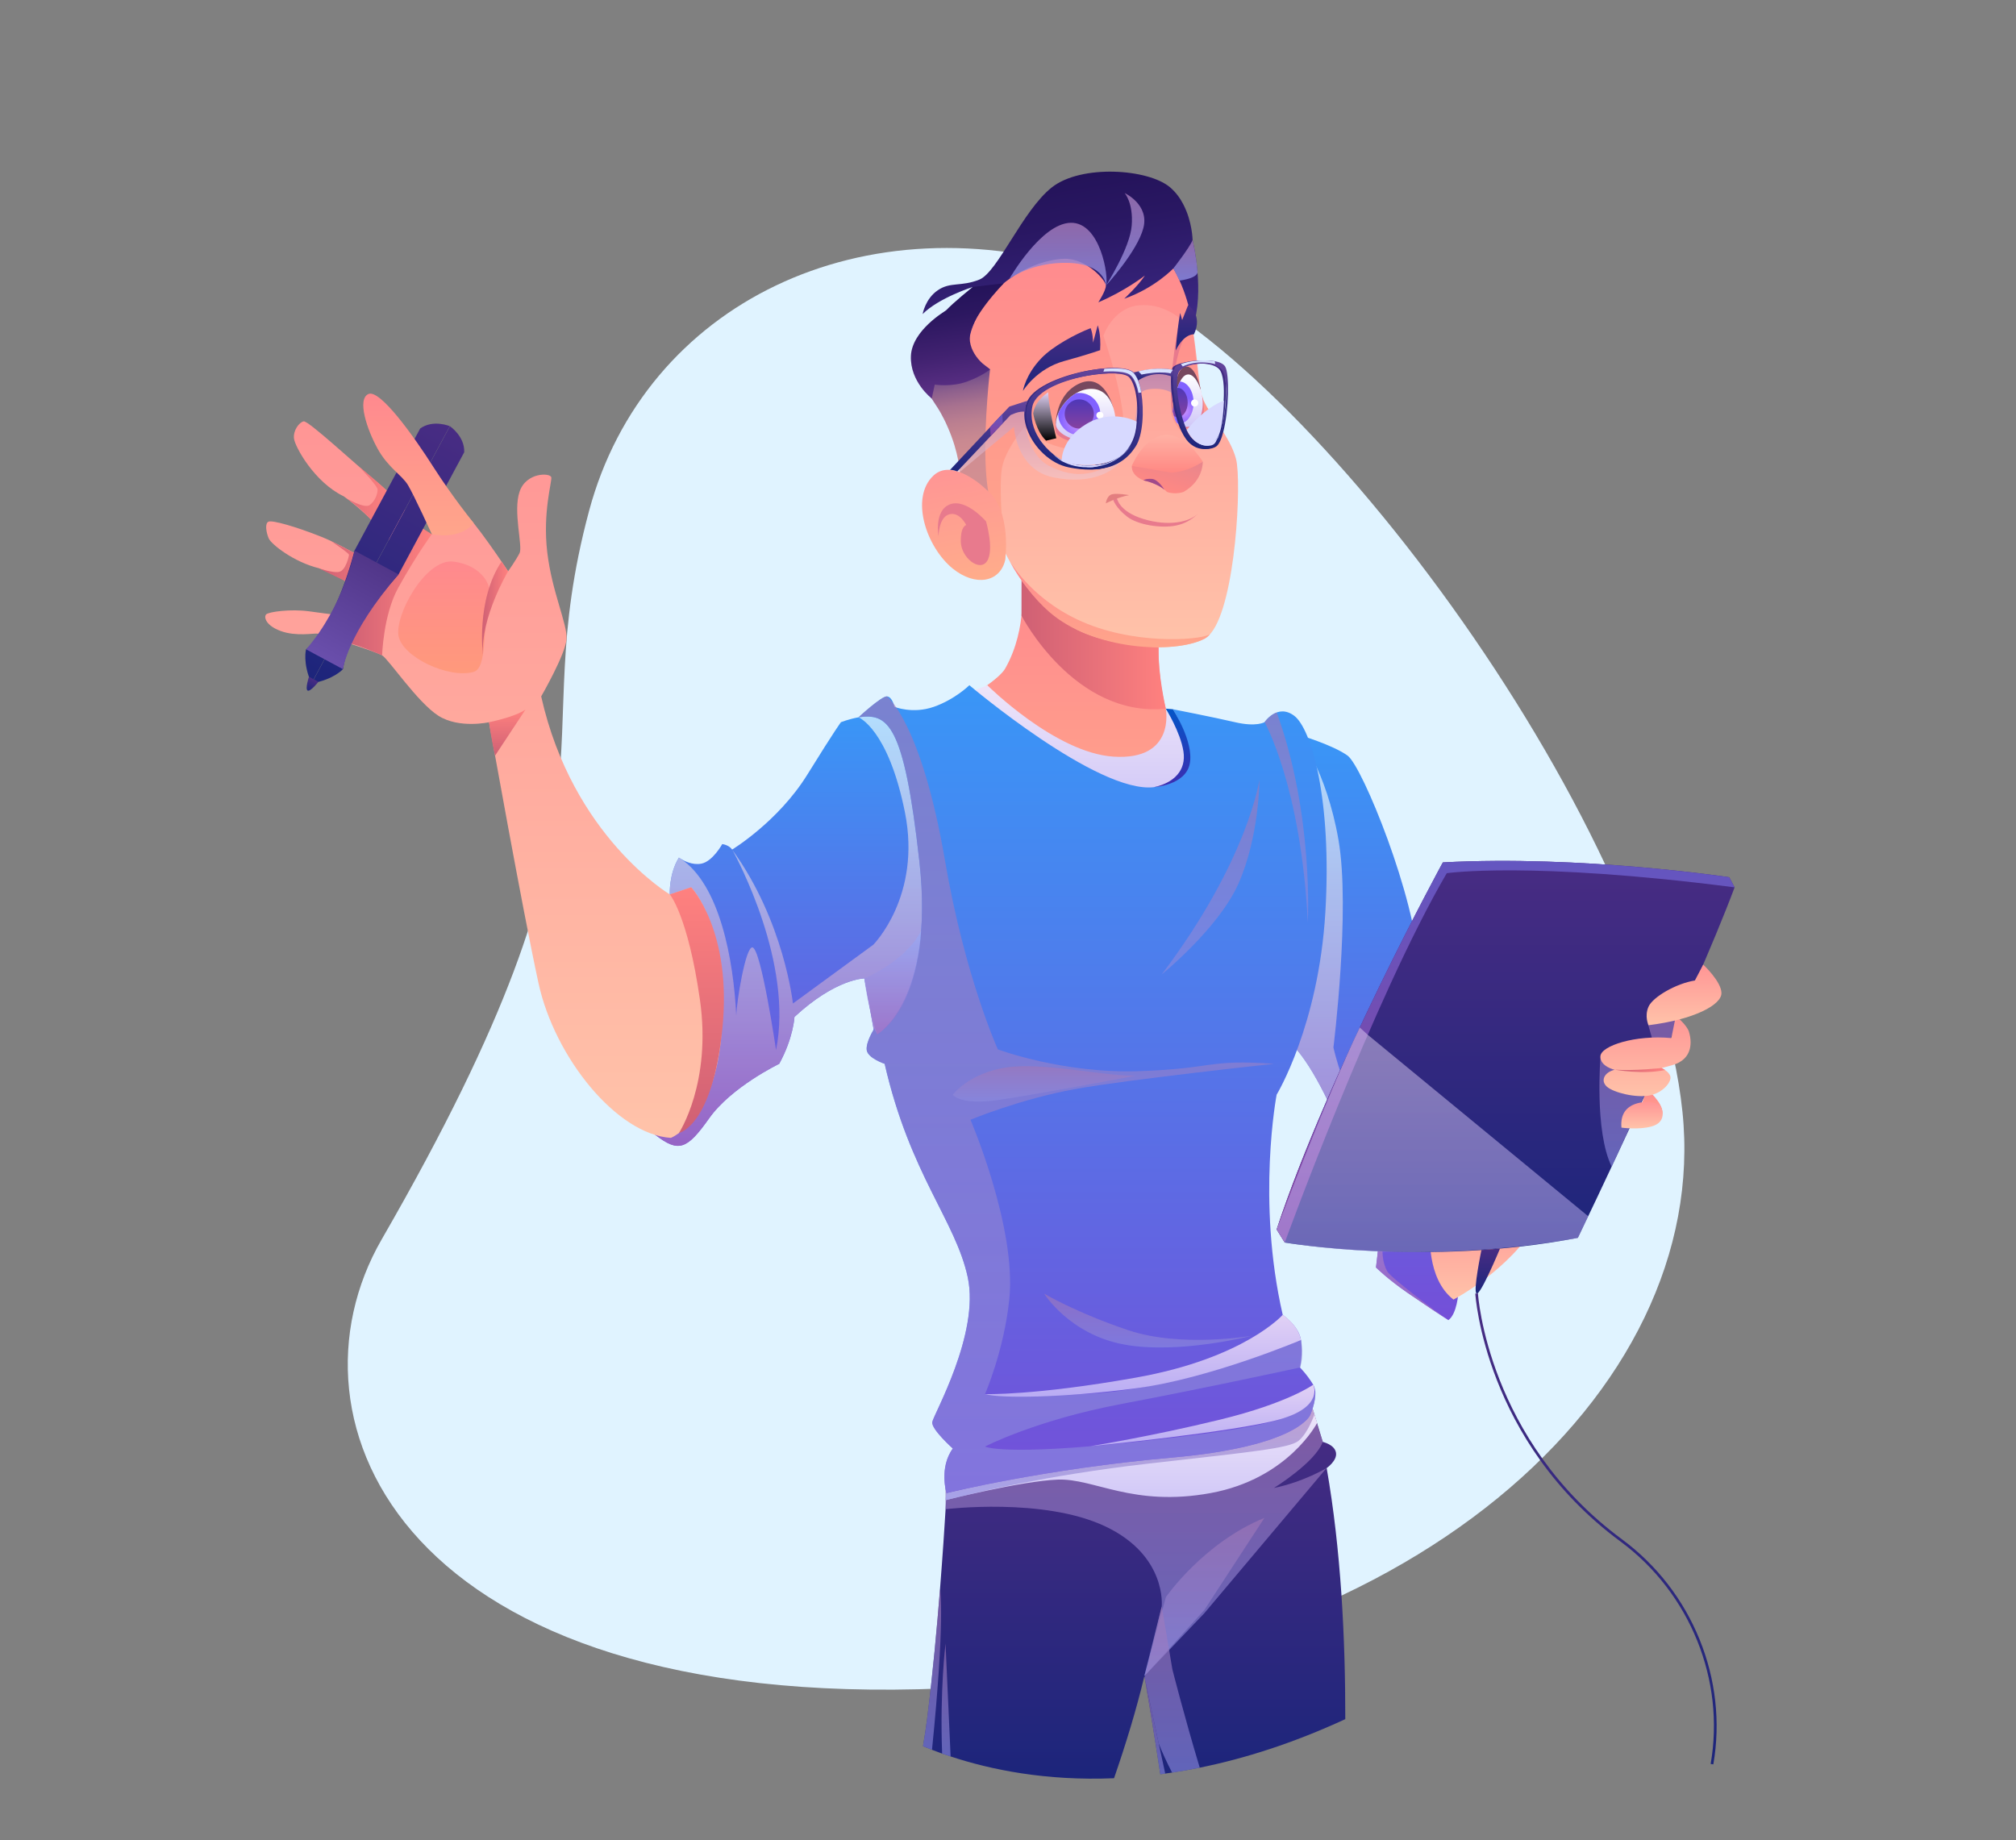 <?xml version="1.0" encoding="utf-8"?>
<!-- Generator: Adobe Illustrator 25.0.0, SVG Export Plug-In . SVG Version: 6.00 Build 0)  -->
<svg version="1.1" id="illustration" xmlns="http://www.w3.org/2000/svg" xmlns:xlink="http://www.w3.org/1999/xlink" x="0px"
	 y="0px" viewBox="0 0 324.83 296.54" style="enable-background:new 0 0 324.83 296.54;" xml:space="preserve">
<rect x="0" y="0" width="324.83" height="296.54" fill="#808080" stroke="none"/>
<style type="text/css">
	.st0{fill:#FFFFFF;}
	.st1{fill:#E0F3FF;}
	.st2{opacity:0.5;fill:#E0F3FF;}
	.st3{opacity:0.5;fill:#FFFFFF;}
	.st4{fill:url(#SVGID_1_);}
	.st5{opacity:0.82;fill:url(#SVGID_2_);}
	.st6{fill:url(#SVGID_3_);}
	.st7{opacity:0.82;fill:url(#SVGID_4_);}
	.st8{fill:#047FC4;}
	.st9{opacity:0.5;fill:#047FC4;}
	.st10{fill:url(#SVGID_5_);}
	.st11{fill:url(#SVGID_6_);}
	.st12{fill:url(#SVGID_7_);}
	.st13{fill:url(#SVGID_8_);}
	.st14{fill:url(#SVGID_9_);}
	.st15{fill:url(#SVGID_10_);}
	.st16{fill:url(#SVGID_11_);}
	.st17{fill:#0C409A;}
	.st18{opacity:0.5;fill:#0C409A;}
	.st19{fill:url(#SVGID_12_);}
	.st20{fill:url(#SVGID_13_);}
	.st21{fill:url(#SVGID_14_);}
	.st22{fill:url(#SVGID_15_);}
	.st23{opacity:0.5;fill:url(#SVGID_16_);}
	.st24{fill:url(#SVGID_17_);}
	.st25{fill:url(#SVGID_18_);}
	.st26{opacity:0.5;fill:url(#SVGID_19_);}
	.st27{fill:url(#SVGID_20_);}
	.st28{fill:url(#SVGID_21_);}
	.st29{fill:url(#SVGID_22_);}
	.st30{fill:url(#SVGID_23_);}
	.st31{fill:url(#SVGID_24_);}
	.st32{fill:url(#SVGID_25_);}
	.st33{fill:url(#SVGID_26_);}
	.st34{fill:url(#SVGID_27_);}
	.st35{fill:url(#SVGID_28_);}
	.st36{fill:url(#SVGID_29_);}
	.st37{fill:url(#SVGID_30_);}
	.st38{fill:url(#SVGID_31_);}
	.st39{fill:url(#SVGID_32_);}
	.st40{fill:url(#SVGID_33_);}
	.st41{fill:url(#SVGID_34_);}
	.st42{fill:url(#SVGID_35_);}
	.st43{fill:url(#SVGID_36_);}
	.st44{opacity:0.5;fill:url(#SVGID_37_);}
	.st45{fill:url(#SVGID_38_);}
	.st46{fill:url(#SVGID_39_);}
	.st47{fill:url(#SVGID_40_);}
	.st48{fill:url(#SVGID_41_);}
	.st49{fill:url(#SVGID_42_);}
	.st50{fill:url(#SVGID_43_);}
	.st51{fill:url(#SVGID_44_);}
	.st52{fill:url(#SVGID_45_);}
	.st53{fill:url(#SVGID_46_);}
	.st54{fill:url(#SVGID_47_);}
	.st55{fill:url(#SVGID_48_);}
	.st56{fill:url(#SVGID_49_);}
	.st57{fill:url(#SVGID_50_);}
	.st58{opacity:0.5;fill:url(#SVGID_51_);}
	.st59{fill:url(#SVGID_52_);}
	.st60{opacity:0.5;fill:url(#SVGID_53_);}
	.st61{opacity:0.5;fill:url(#SVGID_54_);}
	.st62{opacity:0.5;fill:url(#SVGID_55_);}
	.st63{fill:url(#SVGID_56_);}
	.st64{fill:url(#SVGID_57_);}
	.st65{fill:url(#SVGID_58_);}
	.st66{opacity:0.5;fill:url(#SVGID_59_);}
	.st67{fill:url(#SVGID_60_);}
	.st68{fill:url(#SVGID_61_);}
	.st69{fill:url(#SVGID_62_);}
	.st70{fill:url(#SVGID_63_);}
	.st71{fill:url(#SVGID_64_);}
	.st72{fill:url(#SVGID_65_);}
	.st73{fill:url(#SVGID_66_);}
	.st74{fill:url(#SVGID_67_);}
	.st75{fill:url(#SVGID_68_);}
	.st76{fill:url(#SVGID_69_);}
	.st77{fill:url(#SVGID_70_);}
	.st78{fill:#FE9083;}
	.st79{fill:url(#SVGID_71_);}
	.st80{fill:url(#SVGID_72_);}
	.st81{fill:url(#SVGID_73_);}
	.st82{fill:url(#SVGID_74_);}
	.st83{fill:url(#SVGID_75_);}
	.st84{fill:url(#SVGID_76_);}
	.st85{fill:url(#SVGID_77_);}
	.st86{fill:url(#SVGID_78_);}
	.st87{opacity:0.5;fill:url(#SVGID_79_);}
	.st88{fill:url(#SVGID_80_);}
	.st89{fill:url(#SVGID_81_);}
	.st90{fill:url(#SVGID_82_);}
	.st91{fill:url(#SVGID_83_);}
	.st92{fill:url(#SVGID_84_);}
	.st93{fill:#38368E;}
	.st94{fill:url(#SVGID_85_);}
	.st95{fill:url(#SVGID_86_);}
	.st96{fill:#131163;}
	.st97{fill:url(#SVGID_87_);}
	.st98{fill:#FFEBED;}
	.st99{fill:url(#SVGID_88_);}
	.st100{fill:#7F9EC9;}
	.st101{fill:#CB4D7A;}
	.st102{fill:#E4688E;}
	.st103{fill:#FFC0A7;}
	.st104{fill:url(#SVGID_89_);}
	.st105{fill:#9F4A8B;}
	.st106{fill:url(#SVGID_90_);}
	.st107{opacity:0.39;fill:#A8485B;}
	.st108{fill:url(#SVGID_91_);}
	.st109{opacity:0.5;fill:url(#SVGID_92_);}
	.st110{opacity:0.5;fill:url(#SVGID_93_);}
	.st111{opacity:0.5;fill:url(#SVGID_94_);}
	.st112{fill:url(#SVGID_95_);}
	.st113{fill:url(#SVGID_96_);}
	.st114{opacity:0.5;fill:url(#SVGID_97_);}
	.st115{fill:url(#SVGID_98_);}
	.st116{fill:url(#SVGID_99_);}
	.st117{opacity:0.5;fill:url(#SVGID_100_);}
	.st118{opacity:0.5;fill:url(#SVGID_101_);}
	.st119{fill:url(#SVGID_102_);}
	.st120{fill:url(#SVGID_103_);}
	.st121{opacity:0.5;fill:url(#SVGID_104_);}
	.st122{opacity:0.5;fill:url(#SVGID_105_);}
	.st123{opacity:0.5;fill:url(#SVGID_106_);}
	.st124{opacity:0.5;fill:url(#SVGID_107_);}
	.st125{opacity:0.5;fill:url(#SVGID_108_);}
	.st126{opacity:0.3;fill:url(#SVGID_109_);}
	.st127{opacity:0.3;fill:url(#SVGID_110_);}
	.st128{opacity:0.3;fill:url(#SVGID_111_);}
	.st129{opacity:0.3;fill:url(#SVGID_112_);}
	.st130{opacity:0.5;fill:url(#SVGID_113_);}
	.st131{opacity:0.5;fill:url(#SVGID_114_);}
	.st132{opacity:0.3;fill:url(#SVGID_115_);}
	.st133{opacity:0.5;fill:url(#SVGID_116_);}
	.st134{fill:#FEB1A8;}
	.st135{fill:url(#SVGID_117_);}
	.st136{opacity:0.2;fill:#FF275E;}
	.st137{fill:url(#SVGID_118_);}
	.st138{fill:url(#SVGID_119_);}
	.st139{fill:url(#SVGID_120_);}
	.st140{fill:url(#SVGID_121_);}
	.st141{fill:url(#SVGID_122_);}
	.st142{fill:url(#SVGID_123_);}
	.st143{opacity:0.5;fill:#CFB4FF;}
	.st144{opacity:0.5;fill:#5990FF;}
	.st145{fill:url(#SVGID_124_);}
	.st146{fill:url(#SVGID_125_);}
	.st147{fill:#34C7FF;}
	.st148{opacity:0.5;fill:url(#SVGID_126_);}
	.st149{fill:url(#SVGID_127_);}
	.st150{opacity:0.82;fill:url(#SVGID_128_);}
	.st151{fill:url(#SVGID_129_);}
	.st152{opacity:0.3;fill:url(#SVGID_130_);}
	.st153{opacity:0.5;fill:url(#SVGID_131_);}
	.st154{fill:url(#SVGID_132_);}
	.st155{fill:url(#SVGID_133_);}
	.st156{fill:url(#SVGID_134_);}
	.st157{fill:url(#SVGID_135_);}
	.st158{fill:url(#SVGID_136_);}
	.st159{fill:url(#SVGID_137_);}
	.st160{fill:url(#SVGID_138_);}
	.st161{fill:url(#SVGID_139_);}
	.st162{fill:url(#SVGID_140_);}
	.st163{fill:url(#SVGID_141_);}
	.st164{fill:#FFB398;}
	.st165{fill:url(#SVGID_142_);}
	.st166{fill:url(#SVGID_143_);}
	.st167{fill:url(#SVGID_144_);}
	.st168{fill:url(#SVGID_145_);}
	.st169{opacity:0.5;fill:url(#SVGID_146_);}
	.st170{opacity:0.5;fill:url(#SVGID_147_);}
	.st171{opacity:0.5;fill:url(#SVGID_148_);}
	.st172{fill:url(#SVGID_149_);}
	.st173{fill:url(#SVGID_150_);}
	.st174{fill:url(#SVGID_151_);}
	.st175{fill:url(#SVGID_152_);}
	.st176{opacity:0.5;fill:url(#SVGID_153_);}
	.st177{opacity:0.5;fill:url(#SVGID_154_);}
	.st178{fill:url(#SVGID_155_);}
	.st179{fill:url(#SVGID_156_);}
	.st180{fill:url(#SVGID_157_);}
	.st181{opacity:0.5;fill:url(#SVGID_158_);}
	.st182{opacity:0.5;fill:url(#SVGID_159_);}
	.st183{fill:url(#SVGID_160_);}
	.st184{opacity:0.5;fill:url(#SVGID_161_);}
	.st185{fill:url(#SVGID_162_);}
	.st186{fill:url(#SVGID_163_);}
	.st187{fill:url(#SVGID_164_);}
	.st188{fill:url(#SVGID_165_);}
	.st189{fill:url(#SVGID_166_);}
	.st190{fill:url(#SVGID_167_);}
	.st191{opacity:0.5;fill:url(#SVGID_168_);}
	.st192{fill:url(#SVGID_169_);}
	.st193{fill:url(#SVGID_170_);}
	.st194{fill:url(#SVGID_171_);}
	.st195{fill:#6DFFE8;}
	.st196{opacity:0.5;fill:url(#SVGID_172_);}
	.st197{opacity:0.5;fill:url(#SVGID_173_);}
	.st198{fill:url(#SVGID_174_);}
	.st199{opacity:0.5;fill:url(#SVGID_175_);}
	.st200{opacity:0.5;fill:url(#SVGID_176_);}
	.st201{fill:#6446A6;}
	.st202{opacity:0.5;fill:url(#SVGID_177_);}
	.st203{fill:url(#SVGID_178_);}
	.st204{opacity:0.3;fill:url(#SVGID_179_);}
	.st205{opacity:0.3;fill:url(#SVGID_180_);}
	.st206{opacity:0.3;fill:url(#SVGID_181_);}
	.st207{opacity:0.5;fill:url(#SVGID_182_);}
	.st208{opacity:0.3;fill:url(#SVGID_183_);}
	.st209{opacity:0.5;fill:url(#SVGID_184_);}
	.st210{fill:url(#SVGID_185_);}
	.st211{fill:url(#SVGID_186_);}
	.st212{fill:url(#SVGID_187_);}
	.st213{fill:url(#SVGID_188_);}
	.st214{opacity:0.5;fill:url(#SVGID_189_);}
	.st215{fill:url(#SVGID_190_);}
	.st216{fill:url(#SVGID_191_);}
	.st217{opacity:0.5;fill:url(#SVGID_192_);}
	.st218{fill:url(#SVGID_193_);}
	.st219{fill:url(#SVGID_194_);}
	.st220{fill:url(#SVGID_195_);}
	.st221{fill:url(#SVGID_196_);}
	.st222{fill:url(#SVGID_197_);}
	.st223{fill:url(#SVGID_198_);}
	.st224{fill:url(#SVGID_199_);}
	.st225{fill:url(#SVGID_200_);}
	.st226{fill:url(#SVGID_201_);}
	.st227{fill:url(#SVGID_202_);}
	.st228{fill:url(#SVGID_203_);}
	.st229{fill:url(#SVGID_204_);}
	.st230{fill:url(#SVGID_205_);}
	.st231{fill:url(#SVGID_206_);}
	.st232{fill:url(#SVGID_207_);}
	.st233{fill:url(#SVGID_208_);}
	.st234{fill:url(#SVGID_209_);}
	.st235{opacity:0.5;fill:url(#SVGID_210_);}
	.st236{fill:url(#SVGID_211_);}
	.st237{fill:url(#SVGID_212_);}
	.st238{fill:url(#SVGID_213_);}
	.st239{fill:url(#SVGID_214_);}
	.st240{fill:url(#SVGID_215_);}
	.st241{fill:url(#SVGID_216_);}
	.st242{fill:url(#SVGID_217_);}
	.st243{fill:url(#SVGID_218_);}
	.st244{fill:url(#SVGID_219_);}
	.st245{fill:url(#SVGID_220_);}
	.st246{fill:url(#SVGID_221_);}
	.st247{fill:url(#SVGID_222_);}
	.st248{fill:url(#SVGID_223_);}
	.st249{opacity:0.5;fill:url(#SVGID_224_);}
	.st250{fill:url(#SVGID_225_);}
	.st251{opacity:0.5;fill:url(#SVGID_226_);}
	.st252{opacity:0.5;fill:url(#SVGID_227_);}
	.st253{opacity:0.5;fill:url(#SVGID_228_);}
	.st254{fill:url(#SVGID_229_);}
	.st255{fill:url(#SVGID_230_);}
	.st256{fill:url(#SVGID_231_);}
	.st257{opacity:0.5;fill:url(#SVGID_232_);}
	.st258{fill:url(#SVGID_233_);}
	.st259{fill:url(#SVGID_234_);}
	.st260{fill:url(#SVGID_235_);}
	.st261{fill:url(#SVGID_236_);}
	.st262{fill:url(#SVGID_237_);}
	.st263{fill:url(#SVGID_238_);}
	.st264{fill:url(#SVGID_239_);}
	.st265{opacity:0.4;}
	.st266{opacity:0.5;fill:#4723A9;}
	.st267{fill:url(#SVGID_240_);}
	.st268{opacity:0.5;fill:url(#SVGID_241_);}
	.st269{fill:url(#SVGID_242_);}
	.st270{fill:url(#SVGID_243_);}
	.st271{fill:url(#SVGID_244_);}
	.st272{fill:url(#SVGID_245_);}
	.st273{fill:url(#SVGID_246_);}
	.st274{fill:#D9187C;}
	.st275{opacity:0.5;fill:#D9187C;}
	.st276{fill:url(#SVGID_247_);}
	.st277{fill:url(#SVGID_248_);}
	.st278{fill:url(#SVGID_249_);}
	.st279{fill:#FF51AA;}
	.st280{fill:url(#SVGID_250_);}
	.st281{fill:url(#SVGID_251_);}
	.st282{fill:url(#SVGID_252_);}
	.st283{fill:url(#SVGID_253_);}
	.st284{fill:url(#SVGID_254_);}
	.st285{opacity:0.5;fill:url(#SVGID_255_);}
	.st286{fill:url(#SVGID_256_);}
	.st287{fill:url(#SVGID_257_);}
	.st288{fill:url(#SVGID_258_);}
	.st289{fill:url(#SVGID_259_);}
	.st290{fill:url(#SVGID_260_);}
	.st291{fill:url(#SVGID_261_);}
	.st292{opacity:0.76;fill:url(#SVGID_262_);}
	.st293{opacity:0.5;fill:url(#SVGID_263_);}
	.st294{fill:url(#SVGID_264_);}
	.st295{fill:url(#SVGID_265_);}
	.st296{fill:url(#SVGID_266_);}
	.st297{fill:url(#SVGID_267_);}
	.st298{opacity:0.5;fill:url(#SVGID_268_);}
	.st299{opacity:0.5;fill:url(#SVGID_269_);}
	.st300{opacity:0.5;fill:url(#SVGID_270_);}
	.st301{fill:url(#SVGID_271_);}
	.st302{fill:url(#SVGID_272_);}
	.st303{fill:#365EE0;}
	.st304{fill:url(#SVGID_273_);}
	.st305{opacity:0.5;fill:url(#SVGID_274_);}
	.st306{fill:url(#SVGID_275_);}
	.st307{fill:url(#SVGID_276_);}
	.st308{opacity:0.3;fill:url(#SVGID_277_);}
	.st309{opacity:0.5;fill:#FF7E70;}
	.st310{fill:#9A8EFE;}
	.st311{opacity:0.5;fill:#9A8EFE;}
	.st312{opacity:0.5;fill:#F9DBC2;}
	.st313{fill:url(#SVGID_278_);}
	.st314{fill:url(#SVGID_279_);}
	.st315{opacity:0.82;fill:url(#SVGID_280_);}
	.st316{fill:url(#SVGID_281_);}
	.st317{opacity:0.82;fill:url(#SVGID_282_);}
	.st318{fill:url(#SVGID_283_);}
	.st319{fill:#9B5ED7;}
	.st320{fill:#744CA2;}
	.st321{fill:url(#SVGID_284_);}
	.st322{fill:url(#SVGID_285_);}
	.st323{fill:#FEA297;}
	.st324{fill:url(#SVGID_286_);}
	.st325{fill:url(#SVGID_287_);}
	.st326{fill:url(#SVGID_288_);}
	.st327{fill:url(#SVGID_289_);}
	.st328{fill:url(#SVGID_290_);}
	.st329{opacity:0.5;fill:url(#SVGID_291_);}
	.st330{fill:url(#SVGID_292_);}
	.st331{fill:url(#SVGID_293_);}
	.st332{opacity:0.5;fill:url(#SVGID_294_);}
	.st333{fill:url(#SVGID_295_);}
	.st334{fill:url(#SVGID_296_);}
	.st335{fill:url(#SVGID_297_);}
	.st336{fill:url(#SVGID_298_);}
	.st337{fill:url(#SVGID_299_);}
	.st338{fill:url(#SVGID_300_);}
	.st339{fill:url(#SVGID_301_);}
	.st340{fill:url(#SVGID_302_);}
	.st341{fill:url(#SVGID_303_);}
	.st342{fill:url(#SVGID_304_);}
	.st343{fill:url(#SVGID_305_);}
	.st344{fill:url(#SVGID_306_);}
	.st345{fill:url(#SVGID_307_);}
	.st346{fill:url(#SVGID_308_);}
	.st347{fill:url(#SVGID_309_);}
	.st348{fill:url(#SVGID_310_);}
	.st349{fill:url(#SVGID_311_);}
	.st350{opacity:0.5;fill:url(#SVGID_312_);}
	.st351{fill:url(#SVGID_313_);}
	.st352{fill:url(#SVGID_314_);}
	.st353{fill:url(#SVGID_315_);}
	.st354{fill:url(#SVGID_316_);}
	.st355{fill:url(#SVGID_317_);}
	.st356{fill:url(#SVGID_318_);}
	.st357{fill:url(#SVGID_319_);}
	.st358{fill:url(#SVGID_320_);}
	.st359{fill:url(#SVGID_321_);}
	.st360{fill:url(#SVGID_322_);}
	.st361{fill:url(#SVGID_323_);}
	.st362{fill:url(#SVGID_324_);}
	.st363{fill:url(#SVGID_325_);}
	.st364{opacity:0.5;fill:url(#SVGID_326_);}
	.st365{fill:url(#SVGID_327_);}
	.st366{opacity:0.5;fill:url(#SVGID_328_);}
	.st367{opacity:0.5;fill:url(#SVGID_329_);}
	.st368{opacity:0.5;fill:url(#SVGID_330_);}
	.st369{fill:url(#SVGID_331_);}
	.st370{fill:url(#SVGID_332_);}
	.st371{fill:url(#SVGID_333_);}
	.st372{opacity:0.5;fill:url(#SVGID_334_);}
	.st373{fill:url(#SVGID_335_);}
	.st374{fill:url(#SVGID_336_);}
	.st375{fill:url(#SVGID_337_);}
	.st376{fill:url(#SVGID_338_);}
	.st377{fill:url(#SVGID_339_);}
	.st378{fill:url(#SVGID_340_);}
	.st379{fill:url(#SVGID_341_);}
	.st380{fill:url(#SVGID_342_);}
	.st381{fill:url(#SVGID_343_);}
	.st382{fill:url(#SVGID_344_);}
	.st383{fill:url(#SVGID_345_);}
	.st384{fill:url(#SVGID_346_);}
	.st385{fill:url(#SVGID_347_);}
	.st386{opacity:0.5;fill:url(#SVGID_348_);}
	.st387{fill:#36295C;}
	.st388{fill:url(#SVGID_349_);}
	.st389{fill:url(#SVGID_350_);}
	.st390{fill:url(#SVGID_351_);}
	.st391{fill:url(#SVGID_352_);}
	.st392{fill:url(#SVGID_353_);}
	.st393{fill:url(#SVGID_354_);}
	.st394{fill:url(#SVGID_355_);}
	.st395{fill:url(#SVGID_356_);}
	.st396{fill:url(#SVGID_357_);}
	.st397{fill:url(#SVGID_358_);}
	.st398{opacity:0.5;fill:url(#SVGID_359_);}
	.st399{opacity:0.5;fill:url(#SVGID_360_);}
	.st400{fill:url(#SVGID_361_);}
	.st401{fill:url(#SVGID_362_);}
	.st402{fill:url(#SVGID_363_);}
	.st403{fill:url(#SVGID_364_);}
	.st404{opacity:0.5;fill:url(#SVGID_365_);}
	.st405{opacity:0.5;fill:url(#SVGID_366_);}
	.st406{fill:url(#SVGID_367_);}
	.st407{opacity:0.5;fill:url(#SVGID_368_);}
	.st408{opacity:0.3;fill:url(#SVGID_369_);}
	.st409{opacity:0.3;fill:url(#SVGID_370_);}
	.st410{opacity:0.5;fill:url(#SVGID_371_);}
	.st411{opacity:0.5;fill:url(#SVGID_372_);}
	.st412{opacity:0.5;fill:#CE47B8;}
	.st413{opacity:0.3;fill:url(#SVGID_373_);}
	.st414{opacity:0.5;fill:url(#SVGID_374_);}
	.st415{opacity:0.3;fill:url(#SVGID_375_);}
	.st416{opacity:0.5;fill:url(#SVGID_376_);}
	.st417{fill:url(#SVGID_377_);}
	.st418{opacity:0.82;fill:url(#SVGID_378_);}
	.st419{fill:url(#SVGID_379_);}
	.st420{opacity:0.2;fill:url(#SVGID_380_);}
	.st421{fill:url(#SVGID_381_);}
	.st422{fill:url(#SVGID_382_);}
	.st423{fill:url(#SVGID_383_);}
	.st424{opacity:0.82;fill:url(#SVGID_384_);}
	.st425{fill:url(#SVGID_385_);}
	.st426{fill:url(#SVGID_386_);}
	.st427{fill:url(#SVGID_387_);}
	.st428{fill:url(#SVGID_388_);}
	.st429{fill:url(#SVGID_389_);}
	.st430{fill:url(#SVGID_390_);}
	.st431{opacity:0.5;fill:#FFAEB0;}
	.st432{fill:url(#SVGID_391_);}
	.st433{fill:url(#SVGID_392_);}
	.st434{opacity:0.82;fill:url(#SVGID_393_);}
	.st435{fill:url(#SVGID_394_);}
	.st436{opacity:0.82;fill:url(#SVGID_395_);}
	.st437{display:none;}
	.st438{display:inline;fill:#047FC4;}
	.st439{display:inline;opacity:0.5;fill:#047FC4;}
	.st440{fill:url(#SVGID_396_);}
	.st441{fill:url(#SVGID_397_);}
	.st442{fill:url(#SVGID_398_);}
	.st443{fill:url(#SVGID_399_);}
	.st444{fill:url(#SVGID_400_);}
	.st445{display:inline;fill:#0C409A;}
	.st446{display:inline;opacity:0.5;fill:#0C409A;}
	.st447{display:inline;fill:url(#SVGID_401_);}
	.st448{display:inline;fill:url(#SVGID_402_);}
	.st449{display:inline;fill:url(#SVGID_403_);}
	.st450{display:inline;fill:url(#SVGID_404_);}
	.st451{display:inline;opacity:0.5;fill:url(#SVGID_405_);}
	.st452{display:inline;fill:url(#SVGID_406_);}
	.st453{display:inline;fill:url(#SVGID_407_);}
	.st454{display:inline;opacity:0.5;fill:url(#SVGID_408_);}
	.st455{display:inline;fill:url(#SVGID_409_);}
	.st456{display:inline;fill:url(#SVGID_410_);}
	.st457{display:inline;fill:url(#SVGID_411_);}
	.st458{display:inline;fill:url(#SVGID_412_);}
	.st459{display:inline;fill:url(#SVGID_413_);}
	.st460{display:inline;fill:url(#SVGID_414_);}
	.st461{display:inline;fill:url(#SVGID_415_);}
	.st462{display:inline;fill:url(#SVGID_416_);}
	.st463{display:inline;fill:url(#SVGID_417_);}
	.st464{display:inline;fill:url(#SVGID_418_);}
	.st465{display:inline;fill:url(#SVGID_419_);}
	.st466{display:inline;fill:url(#SVGID_420_);}
	.st467{display:inline;fill:url(#SVGID_421_);}
	.st468{display:inline;fill:url(#SVGID_422_);}
	.st469{display:inline;fill:url(#SVGID_423_);}
	.st470{display:inline;fill:url(#SVGID_424_);}
	.st471{display:inline;fill:url(#SVGID_425_);}
	.st472{display:inline;opacity:0.5;fill:url(#SVGID_426_);}
	.st473{display:inline;fill:url(#SVGID_427_);}
	.st474{display:inline;fill:url(#SVGID_428_);}
	.st475{display:inline;fill:url(#SVGID_429_);}
	.st476{display:inline;fill:url(#SVGID_430_);}
	.st477{display:inline;fill:url(#SVGID_431_);}
	.st478{display:inline;fill:url(#SVGID_432_);}
	.st479{display:inline;fill:url(#SVGID_433_);}
	.st480{display:inline;fill:url(#SVGID_434_);}
	.st481{display:inline;fill:url(#SVGID_435_);}
	.st482{display:inline;fill:url(#SVGID_436_);}
	.st483{display:inline;fill:url(#SVGID_437_);}
	.st484{display:inline;fill:url(#SVGID_438_);}
	.st485{display:inline;fill:url(#SVGID_439_);}
	.st486{display:inline;opacity:0.5;fill:url(#SVGID_440_);}
	.st487{display:inline;fill:url(#SVGID_441_);}
	.st488{display:inline;opacity:0.5;fill:url(#SVGID_442_);}
	.st489{display:inline;opacity:0.5;fill:url(#SVGID_443_);}
	.st490{display:inline;opacity:0.5;fill:url(#SVGID_444_);}
	.st491{display:inline;fill:url(#SVGID_445_);}
	.st492{display:inline;fill:url(#SVGID_446_);}
	.st493{display:inline;fill:url(#SVGID_447_);}
	.st494{display:inline;opacity:0.5;fill:url(#SVGID_448_);}
	.st495{display:inline;fill:url(#SVGID_449_);}
	.st496{display:inline;fill:url(#SVGID_450_);}
	.st497{display:inline;fill:url(#SVGID_451_);}
	.st498{display:inline;fill:url(#SVGID_452_);}
	.st499{display:inline;fill:url(#SVGID_453_);}
	.st500{display:inline;fill:url(#SVGID_454_);}
	.st501{display:inline;fill:url(#SVGID_455_);}
	.st502{fill:url(#SVGID_456_);}
	.st503{fill:url(#SVGID_457_);}
	.st504{fill:url(#SVGID_458_);}
	.st505{fill:url(#SVGID_459_);}
	.st506{fill:url(#SVGID_460_);}
	.st507{fill:url(#SVGID_461_);}
	.st508{opacity:0.5;fill:url(#SVGID_462_);}
	.st509{fill:url(#SVGID_463_);}
	.st510{fill:url(#SVGID_464_);}
	.st511{fill:url(#SVGID_465_);}
	.st512{fill:url(#SVGID_466_);}
	.st513{fill:url(#SVGID_467_);}
	.st514{fill:url(#SVGID_468_);}
	.st515{fill:url(#SVGID_469_);}
	.st516{fill:url(#SVGID_470_);}
	.st517{fill:url(#SVGID_471_);}
	.st518{fill:url(#SVGID_472_);}
	.st519{fill:url(#SVGID_473_);}
	.st520{opacity:0.5;fill:url(#SVGID_474_);}
	.st521{opacity:0.5;fill:url(#SVGID_475_);}
	.st522{fill:url(#SVGID_476_);}
	.st523{fill:url(#SVGID_477_);}
	.st524{fill:url(#SVGID_478_);}
	.st525{fill:url(#SVGID_479_);}
	.st526{opacity:0.5;fill:url(#SVGID_480_);}
	.st527{opacity:0.5;fill:url(#SVGID_481_);}
	.st528{fill:url(#SVGID_482_);}
	.st529{opacity:0.5;fill:url(#SVGID_483_);}
	.st530{opacity:0.3;fill:url(#SVGID_484_);}
	.st531{opacity:0.3;fill:url(#SVGID_485_);}
	.st532{opacity:0.5;fill:url(#SVGID_486_);}
	.st533{opacity:0.5;fill:url(#SVGID_487_);}
	.st534{opacity:0.3;fill:url(#SVGID_488_);}
	.st535{opacity:0.5;fill:url(#SVGID_489_);}
	.st536{opacity:0.3;fill:url(#SVGID_490_);}
	.st537{opacity:0.5;fill:url(#SVGID_491_);}
	.st538{fill:url(#SVGID_492_);}
	.st539{opacity:0.82;fill:url(#SVGID_493_);}
	.st540{fill:url(#SVGID_494_);}
	.st541{opacity:0.2;fill:url(#SVGID_495_);}
	.st542{fill:url(#SVGID_496_);}
	.st543{fill:url(#SVGID_497_);}
	.st544{fill:url(#SVGID_498_);}
	.st545{opacity:0.82;fill:url(#SVGID_499_);}
	.st546{fill:url(#SVGID_500_);}
	.st547{fill:url(#SVGID_501_);}
	.st548{fill:url(#SVGID_502_);}
	.st549{fill:url(#SVGID_503_);}
	.st550{fill:url(#SVGID_504_);}
	.st551{fill:url(#SVGID_505_);}
	.st552{fill:url(#SVGID_506_);}
	.st553{fill:url(#SVGID_507_);}
	.st554{fill:url(#SVGID_508_);}
	.st555{fill:url(#SVGID_509_);}
	.st556{fill:url(#SVGID_510_);}
	.st557{fill:url(#SVGID_511_);}
	.st558{fill:url(#SVGID_512_);}
	.st559{fill:url(#SVGID_513_);}
	.st560{fill:url(#SVGID_514_);}
	.st561{opacity:0.83;fill:url(#SVGID_515_);}
	.st562{fill:url(#SVGID_516_);}
	.st563{opacity:0.62;fill:url(#SVGID_517_);}
	.st564{fill:url(#SVGID_518_);}
	.st565{fill:url(#SVGID_519_);}
	.st566{opacity:0.62;fill:url(#SVGID_520_);}
	.st567{fill:url(#SVGID_521_);}
	.st568{fill:url(#SVGID_522_);}
	.st569{fill:url(#SVGID_523_);}
	.st570{fill:url(#SVGID_524_);}
	.st571{opacity:0.83;fill:url(#SVGID_525_);}
	.st572{fill:url(#SVGID_526_);}
	.st573{fill:url(#SVGID_527_);}
	.st574{fill:url(#SVGID_528_);}
	.st575{fill:url(#SVGID_529_);}
	.st576{fill:url(#SVGID_530_);}
	.st577{fill:#E87A8D;}
	.st578{fill:url(#SVGID_531_);}
	.st579{opacity:0.62;fill:url(#SVGID_532_);}
	.st580{fill:url(#SVGID_533_);}
	.st581{fill:url(#SVGID_534_);}
	.st582{fill:url(#SVGID_535_);}
	.st583{fill:url(#SVGID_536_);}
	.st584{fill:#77485E;}
	.st585{fill:url(#SVGID_537_);}
	.st586{fill:url(#SVGID_538_);}
	.st587{fill:url(#SVGID_539_);}
	.st588{fill:url(#SVGID_540_);}
	.st589{fill:url(#SVGID_541_);}
	.st590{fill:url(#SVGID_542_);}
	.st591{fill:url(#SVGID_543_);}
	.st592{fill:url(#SVGID_544_);}
	.st593{fill:url(#SVGID_545_);}
	.st594{fill:#E37E7F;}
	.st595{fill:url(#SVGID_546_);}
	.st596{fill:url(#SVGID_547_);}
	.st597{fill:url(#SVGID_548_);}
	.st598{fill:url(#SVGID_549_);}
	.st599{fill:url(#SVGID_550_);}
	.st600{fill:url(#SVGID_551_);}
	.st601{fill:url(#SVGID_552_);}
	.st602{fill:url(#SVGID_553_);}
	.st603{fill:url(#SVGID_554_);}
	.st604{fill:url(#SVGID_555_);}
	.st605{fill:url(#SVGID_556_);}
	.st606{fill:url(#SVGID_557_);}
	.st607{fill:url(#SVGID_558_);}
	.st608{fill:url(#SVGID_559_);}
	.st609{fill:url(#SVGID_560_);}
	.st610{opacity:0.62;fill:url(#SVGID_561_);}
	.st611{opacity:0.62;fill:url(#SVGID_562_);}
	.st612{opacity:0.62;fill:url(#SVGID_563_);}
	.st613{opacity:0.62;fill:url(#SVGID_564_);}
	.st614{opacity:0.62;fill:url(#SVGID_565_);}
	.st615{opacity:0.5;fill:url(#SVGID_566_);}
	.st616{opacity:0.62;fill:url(#SVGID_567_);}
	.st617{opacity:0.62;fill:url(#SVGID_568_);}
	.st618{opacity:0.62;fill:url(#SVGID_569_);}
	.st619{fill:url(#SVGID_570_);}
	.st620{fill:url(#SVGID_571_);}
	.st621{opacity:0.83;fill:url(#SVGID_572_);}
	.st622{fill:url(#SVGID_573_);}
	.st623{fill:url(#SVGID_574_);}
	.st624{opacity:0.5;fill:url(#SVGID_575_);}
	.st625{opacity:0.62;fill:url(#SVGID_576_);}
	.st626{opacity:0.62;fill:url(#SVGID_577_);}
	.st627{fill:url(#SVGID_578_);}
	.st628{fill:url(#SVGID_579_);}
	.st629{opacity:0.84;fill:url(#SVGID_580_);}
	.st630{opacity:0.84;fill:url(#SVGID_581_);}
	.st631{opacity:0.84;fill:url(#SVGID_582_);}
	.st632{opacity:0.62;fill:url(#SVGID_583_);}
	.st633{fill:url(#SVGID_584_);}
	.st634{fill:url(#SVGID_585_);}
	.st635{fill:url(#SVGID_586_);}
	.st636{fill:url(#SVGID_587_);}
	.st637{fill:url(#SVGID_588_);}
	.st638{fill:url(#SVGID_589_);}
	.st639{fill:url(#SVGID_590_);}
	.st640{fill:#D7E2FF;}
	.st641{fill:#D7D9FF;}
	.st642{fill:url(#SVGID_591_);}
	.st643{fill:url(#SVGID_592_);}
	.st644{fill:none;}
</style>
<path class="st1" d="M94.92,82.31c8.93-33.26,44.12-50.77,81.7-38.34c31.64,10.46,89.55,87.61,94.47,135.21
	c4.68,45.2-44.39,89.78-119.04,92.9c-87.32,3.65-107.43-43.11-90.56-72.34C103.07,127.64,84.15,122.43,94.92,82.31z"/>
<g>
	<linearGradient id="SVGID_1_" gradientUnits="userSpaceOnUse" x1="221.701" y1="212.743" x2="221.701" y2="118.39">
		<stop  offset="0" style="stop-color:#744FD8"/>
		<stop  offset="1" style="stop-color:#3996F7"/>
	</linearGradient>
	<path class="st4" d="M237.92,174.98c0,0-2.17-0.65-3.04,1.09c-0.87,1.74-3.59,22.63-2.83,28.51c0.77,5.88,2.94,3.7,2.94,3.7
		s-0.22,3.48-1.63,4.46l-0.01-0.01c-0.02-0.01-0.05-0.03-0.09-0.07c-0.03-0.02-0.08-0.05-0.13-0.09h-0.01
		c-0.84-0.55-3.73-2.46-6.4-4.3c-3.15-2.18-5.01-4.03-5.01-4.03s0.44-3.48,0.44-4.45c0-0.98-6.97-24.17-13.82-31.34
		c-6.39-6.69-0.11-44.4,0.77-49.49l0.1-0.57c0,0,5.55,1.64,7.94,3.38c2.39,1.76,10.99,22.95,11.43,33.83
		c0.44,10.88,4.35,17.06,4.35,17.06s1.31-0.79,3.49,0L237.92,174.98z"/>
	<linearGradient id="SVGID_2_" gradientUnits="userSpaceOnUse" x1="219.297" y1="212.58" x2="219.297" y2="118.39">
		<stop  offset="0" style="stop-color:#9D68C2"/>
		<stop  offset="1" style="stop-color:#CCEDFF"/>
	</linearGradient>
	<path style="opacity:0.83;fill:url(#SVGID_2_);" d="M233.11,212.58c-0.84-0.55-3.73-2.46-6.4-4.3c-3.15-2.18-5.01-4.03-5.01-4.03
		s0.44-3.48,0.44-4.45c0-0.98-6.97-24.17-13.82-31.34c-6.39-6.69-0.11-44.4,0.77-49.49l0.1-0.57c0,0,4.51,5.66,6.47,16.92
		c1.96,11.27-0.81,33.47-0.81,33.47s3.91,17.95,13.54,18.28c0,0-8.08,11.83-4.89,17.76C224.11,205.96,231.64,211.54,233.11,212.58z"
		/>
	<linearGradient id="SVGID_3_" gradientUnits="userSpaceOnUse" x1="182.735" y1="286.625" x2="182.735" y2="226.994">
		<stop  offset="0" style="stop-color:#1C257B"/>
		<stop  offset="1" style="stop-color:#482C83"/>
	</linearGradient>
	<path class="st6" d="M216.76,277.03c-8.4,3.88-16.24,6.36-23.45,7.82c-1.52,0.31-3,0.57-4.46,0.79c-0.37,0.06-0.74,0.11-1.1,0.16
		c-0.26,0.04-0.53,0.08-0.79,0.11c-0.46-3.01-0.9-5.78-1.28-8.14c-0.14-0.85-0.27-1.64-0.39-2.38c-0.05-0.32-0.11-0.63-0.16-0.94
		c-0.02-0.14-0.05-0.29-0.07-0.43c-0.03-0.19-0.06-0.37-0.09-0.55c-0.03-0.23-0.07-0.44-0.11-0.65c-0.02-0.15-0.05-0.29-0.07-0.43
		c-0.06-0.31-0.11-0.6-0.15-0.86c-0.02-0.09-0.03-0.19-0.04-0.28c-0.03-0.16-0.05-0.3-0.08-0.43c-0.01-0.07-0.02-0.13-0.03-0.19
		l-0.03-0.16l-0.03-0.16c-0.03-0.14-0.04-0.22-0.04-0.22c-1.29,5.41-3,11-4.89,16.46c-11.02,0.46-19.93-1.39-26.33-3.51
		c-0.47-0.15-0.93-0.31-1.37-0.46c-0.57-0.21-1.11-0.41-1.63-0.61c-0.51-0.2-0.99-0.39-1.45-0.58c0.27-1.57,0.5-3.09,0.68-4.55
		c0.89-7.08,1.57-14.55,2.07-20.86v-0.02c0.43-5.47,0.73-10.06,0.89-12.76c0.03-0.59,0.06-1.09,0.08-1.49
		c0.04-0.73,0.06-1.12,0.06-1.12c0.47-0.48,1.17-0.96,2.05-1.44l0.02-0.01c3.98-2.14,11.8-4.22,20.4-6.04c0.01,0,0.02,0,0.03-0.01
		c5.11-1.08,10.49-2.07,15.49-2.93c0.02,0,0.04,0,0.06-0.01c8.33-1.41,15.64-2.44,18.99-2.9h0.01c0.06-0.01,0.12-0.02,0.17-0.03
		c0.96-0.12,1.56-0.2,1.72-0.22l0.05-0.01l0.3,0.97l0.42,1.37l0.93,3.02v0.01c0,0,1.87,0.4,2.12,1.71c0.24,1.3-1.5,2.5-1.5,2.5
		C216.07,249.72,216.78,264.1,216.76,277.03z"/>
	<linearGradient id="SVGID_4_" gradientUnits="userSpaceOnUse" x1="183.05" y1="270.091" x2="183.05" y2="226.99">
		<stop  offset="0" style="stop-color:#8B8BE0"/>
		<stop  offset="1" style="stop-color:#A177B7"/>
	</linearGradient>
	<path style="opacity:0.62;fill:url(#SVGID_4_);" d="M152.35,243.2c0,0,15.82-1.95,25.77,2.78c9.96,4.73,9.06,12.9,9.06,12.9
		l-2.81,11.21l9.67-10.12l19.7-23.4c0,0-3.69,2.23-8.48,3.21c0,0,6.72-4.16,7.86-7.43l-1.65-5.37l-59.14,12.63V243.2z"/>
	<linearGradient id="SVGID_5_" gradientUnits="userSpaceOnUse" x1="239.361" y1="209.422" x2="239.361" y2="193.917">
		<stop  offset="0.016" style="stop-color:#FFC2A9"/>
		<stop  offset="1" style="stop-color:#FF9595"/>
	</linearGradient>
	<path class="st10" d="M230.44,198.65c0,0-0.65,7.35,3.75,10.77c0,0,9.06-4.73,13.52-12.46
		C252.18,189.24,230.44,198.65,230.44,198.65z"/>
	<linearGradient id="SVGID_6_" gradientUnits="userSpaceOnUse" x1="182.288" y1="241.732" x2="182.288" y2="226.993">
		<stop  offset="0" style="stop-color:#D1C8F8"/>
		<stop  offset="1" style="stop-color:#EEE5F9"/>
	</linearGradient>
	<path class="st11" d="M152.5,240.6l-0.15,1.14c0,0,12.22-3.09,18.09-3.31c5.88-0.22,12.1,4.46,24.62,2.17s17.17-11.31,17.17-11.31
		l-0.74-2.29L152.5,240.6z"/>
	<linearGradient id="SVGID_7_" gradientUnits="userSpaceOnUse" x1="182.069" y1="241.732" x2="182.069" y2="226.993">
		<stop  offset="0" style="stop-color:#8B8BE0"/>
		<stop  offset="1" style="stop-color:#A177B7"/>
	</linearGradient>
	<path style="opacity:0.62;fill:url(#SVGID_7_);" d="M156.6,240.72c0,0,11.86-2.98,28.36-4.86c16.5-1.88,22.71-2.45,24.25-3.67
		c1.54-1.22,2.58-4.26,2.58-4.26l-0.31-0.94l-58.99,13.6l-0.15,1.14L156.6,240.72z"/>
	<linearGradient id="SVGID_8_" gradientUnits="userSpaceOnUse" x1="265.798" y1="180.447" x2="265.798" y2="175.51">
		<stop  offset="0.016" style="stop-color:#FFA58B"/>
		<stop  offset="1" style="stop-color:#FF898E"/>
	</linearGradient>
	<path class="st13" d="M265.34,175.51c0,0,2.53,2.05,2.54,3.8c0.02,1.76-4.17,0.94-4.17,0.94L265.34,175.51z"/>
	<linearGradient id="SVGID_9_" gradientUnits="userSpaceOnUse" x1="127.79" y1="184.647" x2="127.79" y2="115.354">
		<stop  offset="0" style="stop-color:#744FD8"/>
		<stop  offset="1" style="stop-color:#3996F7"/>
	</linearGradient>
	<path class="st14" d="M141.06,167.47l-1.79-9.8c0,0-4.57,0-11.26,6.2c0,0-0.16,3.36-2.46,7.56c0,0-7.7,3.71-11.28,8.77
		c-3.58,5.06-4.93,5.57-8.66,2.7c-0.99-0.76-1.66-3.33-2.02-6.84c-0.53-5.3-0.33-12.72,0.59-19.26c0.76-5.39,2.01-10.17,3.74-12.66
		c0,0-0.16-3.33,1.47-5.94c0.08,0.05,0.16,0.1,0.24,0.16c0.53,0.34,1.91,1.08,3.34,0.82c1.85-0.33,3.4-3.16,3.4-3.16
		s1.06,0.11,1.6,0.88c0,0,7.4-4.49,12.09-12.04c4.68-7.55,5.44-8.48,5.44-8.48s1.2-0.49,2.82-0.79c1.28-0.24,2.82-0.35,4.26-0.02
		C142.59,115.56,165.33,150.71,141.06,167.47z"/>
	<linearGradient id="SVGID_10_" gradientUnits="userSpaceOnUse" x1="175.243" y1="134.87" x2="175.243" y2="93.534">
		<stop  offset="0.016" style="stop-color:#FFA58B"/>
		<stop  offset="1" style="stop-color:#FF898E"/>
	</linearGradient>
	<path class="st15" d="M189.5,118.39c0,0-2.83-4.23-2.83-14.09l-22.07-10.77c0,0,1.11,7.6-2.63,14.19c-0.99,1.74-5.6,4.49-5.6,4.49
		s20.17,24.88,29.85,22.49c9.69-2.39,7.74-12.93,7.74-12.93S192.32,122.42,189.5,118.39z"/>
	<linearGradient id="SVGID_11_" gradientUnits="userSpaceOnUse" x1="174.233" y1="129.79" x2="174.233" y2="110.421">
		<stop  offset="0" style="stop-color:#D1C8F8"/>
		<stop  offset="1" style="stop-color:#EEE5F9"/>
	</linearGradient>
	<path class="st16" d="M159.08,110.42c0,0,10.93,10.9,20.34,11.51c10.08,0.65,8.42-7.73,8.42-7.73s4.56,6.39,3.25,11.43
		c-1.31,5.03-11.26,5.28-18.94,1.93c-7.67-3.35-15.01-16.35-15.01-16.35L159.08,110.42z"/>
	<linearGradient id="SVGID_12_" gradientUnits="userSpaceOnUse" x1="127.933" y1="184.647" x2="127.933" y2="115.354">
		<stop  offset="0" style="stop-color:#9D68C2"/>
		<stop  offset="1" style="stop-color:#CCEDFF"/>
	</linearGradient>
	<path style="opacity:0.83;fill:url(#SVGID_12_);" d="M141.06,167.47l-1.79-9.8c0,0-4.57,0-11.26,6.2c0,0-0.16,3.36-2.46,7.56
		c0,0-7.7,3.71-11.28,8.77c-3.58,5.06-4.93,5.57-8.66,2.7c-0.99-0.76-1.66-3.33-2.02-6.84l0.59-1.4V156.8
		c0.76-5.39,2.01-10.17,3.74-12.66c0,0-0.16-3.33,1.47-5.94c0.08,0.05,0.16,0.1,0.24,0.16c6.33,4.13,8.57,16.27,9,25.3
		c0.06-2.29,1.51-11.16,2.61-10.99c1.41,0.22,3.8,16.54,3.8,16.54c2.83-14-6.29-30.89-7.02-32.23c8.33,11.51,9.74,24.73,9.74,24.73
		l12.95-9.47c0,0,7.8-7.84,5.1-21.33c-2.7-13.49-7.5-15.33-7.5-15.33c1.28-0.24,2.82-0.35,4.26-0.02
		C142.59,115.56,165.33,150.71,141.06,167.47z"/>
	<linearGradient id="SVGID_13_" gradientUnits="userSpaceOnUse" x1="176.503" y1="104.303" x2="176.503" y2="38.673">
		<stop  offset="0.016" style="stop-color:#FFC2A9"/>
		<stop  offset="1" style="stop-color:#FF9595"/>
	</linearGradient>
	<path class="st20" d="M195.14,102c-0.03,0.03-0.06,0.05-0.09,0.09c-0.31,0.37-0.64,0.65-0.99,0.84c-4.9,2.51-17.95,1.85-25.03-4.35
		c-2.69-2.36-4.7-5.19-6.31-8.07c-0.01-0.03-0.02-0.03-0.02-0.03c-2.57-4.68-4.02-9.54-5.44-12.9c-2.28-5.44-4.16-14.54-3.7-19.81
		c0.43-4.89,1.41-9.03,8.06-14.69c6.63-5.66,22.96-5.99,27.09-0.33c4.14,5.66,4.02,18.39,5.01,21.22c0.98,2.83,4.46,6.2,5.44,10.01
		C200.08,77.51,199.13,97.03,195.14,102z"/>
	<linearGradient id="SVGID_14_" gradientUnits="userSpaceOnUse" x1="175.078" y1="90.261" x2="175.078" y2="38.405">
		<stop  offset="0.016" style="stop-color:#FFA58B"/>
		<stop  offset="1" style="stop-color:#FF898E"/>
	</linearGradient>
	<path class="st21" d="M195.19,66.71c0,0-0.21,3.4-2.86,3.63c-2.08,0.18-3.35-2.88-3.35-2.88s-0.37-8.31,0.68-12.41l0.99-3.26
		c0,0-2.84-2.98-7.09-2.6c-4.24,0.37-5.77,4.91-5.77,4.91s3.77,10.78,3.22,15.98c0,0-2.84,2.72-7.63,2.39
		c-5.54-0.38-8.32-3.67-8.32-3.67s-3.02,3.53-3.6,6.53c-0.69,3.58,0.5,14.94,0.5,14.94s-3.81-12.3-4.84-15.89
		c-1.03-3.59-2.94-19.53-1.8-22.25s4.44-11.58,18.57-13.33c14.13-1.74,16.76,2.99,16.76,2.99l1.46,7.02l-0.01,3.62
		c0,0,0.99,9.33,1.34,10.9C193.79,64.88,195.19,66.71,195.19,66.71z"/>
	<linearGradient id="SVGID_15_" gradientUnits="userSpaceOnUse" x1="174.546" y1="78.174" x2="166.799" y2="29.262">
		<stop  offset="0" style="stop-color:#D49092"/>
		<stop  offset="0.127" style="stop-color:#D18E92"/>
		<stop  offset="0.204" style="stop-color:#C98991"/>
		<stop  offset="0.266" style="stop-color:#BB7F90"/>
		<stop  offset="0.322" style="stop-color:#A7718F"/>
		<stop  offset="0.372" style="stop-color:#8C5F8D"/>
		<stop  offset="0.42" style="stop-color:#6C498A"/>
		<stop  offset="0.463" style="stop-color:#472F88"/>
		<stop  offset="0.472" style="stop-color:#3E2987"/>
		<stop  offset="0.607" style="stop-color:#352278"/>
		<stop  offset="0.846" style="stop-color:#291762"/>
		<stop  offset="1" style="stop-color:#24135A"/>
	</linearGradient>
	<path class="st22" d="M192.16,52.78c0,0-0.38-4.79-3.1-9.53c0,0-3.02,3.19-7.92,4.89c0,0,2.27-2.11,3.33-3.74
		c-0.19,0.15-3.23,2.5-7.5,4.32c0,0,1.22-1.88,1.22-2.7c0-0.82-3.1-4.4-6.69-4.32c-3.59,0.09-10.45,2.45-13.88,8.98
		c-3.42,6.53,0.02,7.13,1.9,8.84c0,0-0.94,8.1-0.73,14.87c0.07,2.02,0.24,3.93,0.56,5.46c0.05,0.25,0.11,0.48,0.17,0.71l-4.9-4.48
		c0,0-0.04-2.99-1.93-7.28c-0.21-0.49-0.45-1-0.72-1.52l-0.03-0.04c-0.1-0.21-0.22-0.41-0.33-0.63c-1.17-2.19-4.78-6.28-4.26-10.45
		c0.49-3.92,7.63-7.29,9.37-9.91c0,0-5.47,1.75-8.06,4.36c0,0,0.41-2.46,2.45-3.84c2.02-1.39,3.73-0.53,6.68-1.71
		c2.96-1.18,6.94-11.1,11.67-14.85c4.74-3.76,15.59-3.02,19.1,0c0.9,0.78,1.58,1.71,2.08,2.68h0.01c0,0.01,0,0.01,0,0.01v0.01
		c0.01,0.02,0.02,0.03,0.02,0.04c1.45,2.77,1.49,5.75,1.49,5.75S194.2,47.04,192.16,52.78z"/>
	<linearGradient id="SVGID_16_" gradientUnits="userSpaceOnUse" x1="79.563" y1="183.359" x2="79.563" y2="67.895">
		<stop  offset="0.016" style="stop-color:#FFC2A9"/>
		<stop  offset="1" style="stop-color:#FF9595"/>
	</linearGradient>
	<path style="fill:url(#SVGID_16_);" d="M111.36,142.99l-3.43,1.14c0,0-15.67-9.3-20.73-31.91c0,0,3.92-6.78,4.08-9.23
		c0.16-2.45-2.34-7.56-3.1-13.98c-0.76-6.42,0.76-11.32,0.65-12.08c-0.11-0.76-4.03-0.87-5.11,2.29c-1.09,3.16,0.54,8.81,0,9.9
		c-0.54,1.09-1.85,2.94-1.85,2.94s-5.77-8.71-7.29-9.58c-1.52-0.87-3.92,3.39-5.01,3.6c-1.09,0.21-5.06-5.29-8.9-8.47
		c-3.84-3.18-11.02-9.88-11.75-9.71c-0.73,0.16-1.71,1.47-1.55,2.77c0.16,1.31,3.26,7.02,8,9.3c0,0,5.71,3.92,8.73,9.22
		c0,0-1.31,2.2-2.2,2.29c-0.9,0.08-6.04-3.35-10.12-4.98c-4.08-1.63-7.84-2.69-8.49-2.45c-0.65,0.24-0.41,1.71,0,2.69
		c0.41,0.98,4.08,3.84,8.08,4.82c0,0,5.96,2.37,7.92,4.82c0,0-0.24,2.45-0.9,2.86c-0.65,0.41-5.55-0.33-8.57-0.73
		c-3.02-0.41-6.52,0.08-6.93,0.49c-0.41,0.41-0.09,1.8,2.36,2.69c2.45,0.9,5.39,0.33,5.88,0.41c0.49,0.08,9.39,2.86,10.45,3.51
		c1.06,0.65,5.72,7.61,9.06,9.73c3.35,2.12,8.16,1.04,8.16,1.04s5.36,30.09,7.97,42.06c2.61,11.97,12.62,24.38,21.33,24.92
		c0,0,7.84-3.05,8.27-19.15C116.8,148.1,111.36,142.99,111.36,142.99z"/>
	<linearGradient id="SVGID_17_" gradientUnits="userSpaceOnUse" x1="176.043" y1="240.596" x2="176.043" y2="110.421">
		<stop  offset="0" style="stop-color:#744FD8"/>
		<stop  offset="1" style="stop-color:#3996F7"/>
	</linearGradient>
	<path class="st24" d="M205.7,176.4c0,0-3.26,17.03,0.98,35.48c0,0,2.61,1.79,2.94,4.07c0,0,0,0.02,0.01,0.04
		c0.31,2.27-0.17,4.37-0.17,4.37s1.15,1.15,2.13,2.77c0.18,0.31,0.28,0.67,0.32,1.07c0.16,1.69-0.81,3.83-0.81,3.83
		s-1.96,5.07-22.36,6.86c-20.4,1.8-36.24,5.71-36.24,5.71s-1.23-4.07,1.02-7.18c0,0-3.47-3.1-3.31-4.25s7.68-14.2,5.72-23.34
		c-1.96-9.14-9.3-16.56-13.39-34.4c0,0-2.72-0.91-2.89-2.22c-0.16-1.3,1.2-3.43,1.2-3.43l0.49,0.93c0,0,9.3-5.33,6.8-27.86
		c-2.5-22.53-5.14-23.9-9.8-23.27c0,0,3.71-3.44,4.58-3.36c0.87,0.08,1.2,1.68,1.2,1.68s2.91,1.2,6.34,0
		c3.43-1.2,5.73-3.48,5.73-3.48s20.67,17.5,29.74,16.43c10.35-1.22,3.05-12.56,3.05-12.56s6.5,1.27,9.98,2.08
		c3.49,0.82,4.79,0,4.79,0s2.07-3.08,4.79-1.02c2.72,2.05,6.09,13.37,5.01,31.65C212.46,165.29,205.7,176.4,205.7,176.4z"/>
	<path class="st577" d="M170.39,66.35c0,0-0.55,1.67-0.27,3.18c0.29,1.51,5.72,2.98,8.3,0.7C181,67.94,170.39,66.35,170.39,66.35z"
		/>
	<linearGradient id="SVGID_18_" gradientUnits="userSpaceOnUse" x1="242.598" y1="201.763" x2="242.598" y2="138.718">
		<stop  offset="0" style="stop-color:#1C257B"/>
		<stop  offset="1" style="stop-color:#482C83"/>
	</linearGradient>
	<path class="st25" d="M279.49,142.99c-6.75,18.07-25.25,56.48-25.25,56.48c-24.37,4.68-47.23,0.76-47.23,0.76l-1.31-2.11
		c8.49-25.67,26.78-59.15,26.78-59.15c22.42-1.2,46.14,2.39,46.14,2.39L279.49,142.99z"/>
	<linearGradient id="SVGID_19_" gradientUnits="userSpaceOnUse" x1="264.259" y1="187.999" x2="264.259" y2="163.716">
		<stop  offset="0" style="stop-color:#8B8BE0"/>
		<stop  offset="1" style="stop-color:#A177B7"/>
	</linearGradient>
	<path style="opacity:0.62;fill:url(#SVGID_19_);" d="M257.89,170.17c0,0-1.03,12.13,1.8,17.83l11.13-24.28l-5.3,1.25l0.7,2.45
		C266.21,167.42,261.81,167.21,257.89,170.17z"/>
	<linearGradient id="SVGID_20_" gradientUnits="userSpaceOnUse" x1="265.145" y1="176.618" x2="265.145" y2="163.716">
		<stop  offset="0.016" style="stop-color:#FFC2A9"/>
		<stop  offset="1" style="stop-color:#FF9595"/>
	</linearGradient>
	<path class="st27" d="M270.02,163.72c0,0,1.77,1.41,2.12,2.56c0.38,1.25,0.87,4.4-2.78,5.39l-1.63,0.44c0,0,1.2,0.54,1.41,1.36
		c0.22,0.82-1.14,2.61-3.32,3.05c-2.18,0.44-5.82-0.44-6.91-1.41c-1.09-0.98-0.38-2.34,1.25-2.72c0,0-2.39-0.54-2.29-2.2
		c0.11-1.66,5.6-3.46,11.43-2.91L270.02,163.72z"/>
	<path class="st577" d="M189.5,67.96c0,0,0.88,1.4,2.83,0.99c1.95-0.41,1.77-3.79,1.41-4.98C193.38,62.8,189.53,66.87,189.5,67.96z"
		/>
	<linearGradient id="SVGID_21_" gradientUnits="userSpaceOnUse" x1="271.337" y1="165.213" x2="271.337" y2="155.44">
		<stop  offset="0.016" style="stop-color:#FFC2A9"/>
		<stop  offset="1" style="stop-color:#FF9595"/>
	</linearGradient>
	<path class="st28" d="M274.43,155.44c0,0,2.94,2.73,2.94,4.6c0,1.88-4.33,4.24-11.75,5.17c0,0-0.69-1.44,0-2.99
		c0.69-1.55,4.41-3.73,7.47-4.22L274.43,155.44z"/>
	<linearGradient id="SVGID_22_" gradientUnits="userSpaceOnUse" x1="264.565" y1="181.84" x2="264.565" y2="177.576">
		<stop  offset="0.016" style="stop-color:#FFC2A9"/>
		<stop  offset="1" style="stop-color:#FF9595"/>
	</linearGradient>
	<path class="st29" d="M265.87,177.59c0,0-5.04-0.49-4.61,4.12c0,0,2.82,0.4,4.89-0.2c2.07-0.6,1.8-2.18,1.63-2.72
		C267.62,178.24,267.44,177.81,265.87,177.59z"/>
	<linearGradient id="SVGID_23_" gradientUnits="userSpaceOnUse" x1="171.056" y1="63.001" x2="171.056" y2="52.418">
		<stop  offset="0" style="stop-color:#1C257B"/>
		<stop  offset="1" style="stop-color:#482C83"/>
	</linearGradient>
	<path class="st30" d="M164.82,63c0,0,0.41-2.63,2.98-5.29c1.85-1.92,5.42-3.85,7.93-4.83c0,0,0.38,0.82,0.38,2.34
		c0,0,0.41-1.44,0.76-2.8c0,0,0.56,1.36,0.39,4.01c0,0-2.19,0.77-5.79,1.75C166.98,59.41,164.82,63,164.82,63z"/>
	<path class="st584" d="M188.98,66.35c0,0,0-6.88,2-7.26c1.67-0.32,2.46,3.57,2.46,3.57L188.98,66.35z"/>
	<path class="st584" d="M170.12,68.31c0,0-0.07-4.83,3.89-6.55c3.96-1.71,5.33,3.84,5.33,3.84L170.12,68.31z"/>
	<linearGradient id="SVGID_24_" gradientUnits="userSpaceOnUse" x1="174.946" y1="71.111" x2="174.946" y2="62.655">
		<stop  offset="0" style="stop-color:#D0C7F8"/>
		<stop  offset="1" style="stop-color:#FFFFFF"/>
	</linearGradient>
	<path class="st31" d="M179.76,68.3c-0.11,1.01-1.47,2.81-4.41,2.81c-2.61,0-5.23-1.31-5.22-2.81c0-0.53,0.14-1.09,0.38-1.67
		c0.53-1.27,1.59-2.52,2.88-3.27c0.86-0.51,1.84-0.78,2.83-0.68C179.38,63,179.86,67.3,179.76,68.3z"/>
	<linearGradient id="SVGID_25_" gradientUnits="userSpaceOnUse" x1="191.382" y1="68.793" x2="191.382" y2="60.337">
		<stop  offset="0" style="stop-color:#D0C7F8"/>
		<stop  offset="1" style="stop-color:#FFFFFF"/>
	</linearGradient>
	<path class="st32" d="M193.79,64.88c0.04,2.24-0.93,3.95-2.64,3.91c-0.72-0.02-1.15-0.22-1.46-0.56c-0.26-0.29-0.41-0.7-0.54-1.19
		c-0.06-0.22-0.12-0.45-0.17-0.7c0,0,0.18-2.11,0.74-3.83c0.13-0.38,0.27-0.73,0.42-1.03c0.28-0.54,0.61-0.95,1.02-1.09
		C192.48,59.91,193.75,62.63,193.79,64.88z"/>
	<linearGradient id="SVGID_26_" gradientUnits="userSpaceOnUse" x1="55.925" y1="95.406" x2="69.571" y2="95.406">
		<stop  offset="0" style="stop-color:#CF6074"/>
		<stop  offset="1" style="stop-color:#FF817F"/>
	</linearGradient>
	<path class="st33" d="M69.57,86.08c0,0-2.45,3.31-5.41,8.65c-2.41,4.35-2.59,10.88-2.59,10.88s-3.43-1.55-5.31-1.96
		c-1.88-0.41,4.57-10.37,4.57-10.37l7.33-8.07L69.57,86.08z"/>
	<radialGradient id="SVGID_27_" cx="173.998" cy="68.089" r="3.327" gradientUnits="userSpaceOnUse">
		<stop  offset="0" style="stop-color:#CF95FF"/>
		<stop  offset="1" style="stop-color:#8161FF"/>
	</radialGradient>
	<path class="st34" d="M177.29,66.72c0,1.88-1.52,3.39-3.39,3.39c-1.88,0-3.4-1.52-3.4-3.39c0-0.03,0-0.06,0.01-0.09
		c0.53-1.27,1.59-2.52,2.88-3.27c0.16-0.03,0.34-0.04,0.52-0.04C175.77,63.31,177.29,64.84,177.29,66.72z"/>
	<linearGradient id="SVGID_28_" gradientUnits="userSpaceOnUse" x1="173.894" y1="69.069" x2="173.894" y2="64.36">
		<stop  offset="0" style="stop-color:#8642A0"/>
		<stop  offset="1" style="stop-color:#4E37B7"/>
	</linearGradient>
	<path class="st35" d="M176.25,66.71c0,1.3-1.05,2.35-2.35,2.35c-1.3,0-2.35-1.05-2.35-2.35c0-1.3,1.05-2.35,2.35-2.35
		C175.19,64.36,176.25,65.41,176.25,66.71z"/>
	<radialGradient id="SVGID_29_" cx="190.701" cy="66.248" r="2.231" gradientUnits="userSpaceOnUse">
		<stop  offset="0" style="stop-color:#CF95FF"/>
		<stop  offset="1" style="stop-color:#8161FF"/>
	</radialGradient>
	<path class="st36" d="M192.32,64.87c0,1.88-1.03,3.39-2.31,3.39c-0.11,0-0.22-0.01-0.33-0.03c-0.26-0.29-0.41-0.7-0.54-1.19
		c-0.06-0.22-0.12-0.45-0.17-0.7c0,0,0.18-2.11,0.74-3.83c0.13-0.38,0.27-0.73,0.42-1.03C191.36,61.57,192.32,63.06,192.32,64.87z"
		/>
	<linearGradient id="SVGID_30_" gradientUnits="userSpaceOnUse" x1="51.37" y1="84.4" x2="62.786" y2="84.4">
		<stop  offset="0" style="stop-color:#CF6074"/>
		<stop  offset="1" style="stop-color:#FF817F"/>
	</linearGradient>
	<path class="st37" d="M51.37,91.57c0,0,2.29,0.82,3.31,0.57c1.02-0.24,1.55-2.47,1.55-2.74c0-0.28-2.92-2.22-2.92-2.22l3.7,1.87
		l3.63-4.28c0,0-2.03-2.64-4.92-4.53c0,0,2.96,1.79,3.86,1.14c0.9-0.65,1.27-1.88,1.27-2.49c0-0.61-3.03-3.72-3.03-3.72
		s4.56,3.73,4.93,4.36c0.38,0.63-2.15,9.68-2.15,9.68l-4.92,4.45C55.67,93.64,52.72,92.26,51.37,91.57z"/>
	<linearGradient id="SVGID_31_" gradientUnits="userSpaceOnUse" x1="190.171" y1="67.225" x2="190.171" y2="62.513">
		<stop  offset="0" style="stop-color:#8642A0"/>
		<stop  offset="1" style="stop-color:#4E37B7"/>
	</linearGradient>
	<path class="st38" d="M191.37,64.87c0,1.3-0.71,2.35-1.6,2.35c-0.22,0-0.43-0.07-0.62-0.18c-0.06-0.22-0.12-0.45-0.17-0.7
		c0,0,0.18-2.11,0.74-3.83h0.05C190.65,62.51,191.37,63.57,191.37,64.87z"/>
	<path class="st577" d="M189.79,52.83c0,0-1.82,9.68-0.82,14.63c0,0-0.59-7.44,1.67-12.75L189.79,52.83z"/>
	<linearGradient id="SVGID_32_" gradientUnits="userSpaceOnUse" x1="191.149" y1="56.472" x2="191.149" y2="49.188">
		<stop  offset="0" style="stop-color:#1C257B"/>
		<stop  offset="1" style="stop-color:#482C83"/>
	</linearGradient>
	<path class="st39" d="M189.44,56.47c0,0,0.22-3.26,0.71-6.04l0.33,1.14l0.95-2.39c0,0,2.45,1.49,0.95,4.69
		C192.37,53.88,190.8,53.7,189.44,56.47z"/>
	<path class="st577" d="M179.94,80.17c0,0,0.2,2.21,4.29,3.46c4.08,1.25,7.57,0.48,8.84-0.93c0,0-1.32,1.58-3.71,2.01
		c-2.39,0.44-6.02-0.13-7.73-1.44c-1.88-1.44-2.26-2.72-2.26-2.72L179.94,80.17z"/>
	<path class="st594" d="M178.18,81.11c0,0,1.99-1.02,3.75-1.32c0,0-1.88-0.35-2.75-0.14C178.31,79.87,178.18,81.11,178.18,81.11z"/>
	<g>
		<linearGradient id="SVGID_33_" gradientUnits="userSpaceOnUse" x1="186.845" y1="78.886" x2="188.849" y2="72.756">
			<stop  offset="0" style="stop-color:#FF8883"/>
			<stop  offset="1" style="stop-color:#E8868D"/>
		</linearGradient>
		<path class="st40" d="M182.37,75.08c0,0,2.83,0,5.44,0.16c2.61,0.16,5.01-0.16,5.99-0.87c0,0,0.16,3.05-3.1,4.9
			c0,0-1.31,0.49-2.67,0c0,0-1.25-1.36-3.59-1.8C184.43,77.47,182.26,76.82,182.37,75.08z"/>
		<linearGradient id="SVGID_34_" gradientUnits="userSpaceOnUse" x1="188.079" y1="76.168" x2="188.079" y2="70.078">
			<stop  offset="0" style="stop-color:#FF8883"/>
			<stop  offset="1" style="stop-color:#FFB1A4"/>
		</linearGradient>
		<path class="st41" d="M187.53,70.11c-3.37,0.47-5.17,4.97-5.17,4.97l6.37,1.09c2.88-0.16,5.06-1.8,5.06-1.8
			S190.91,69.64,187.53,70.11z"/>
		<path class="st105" d="M184.23,77.4c0,0,0.32-0.3,1.36-0.23s2.03,1.75,2.03,1.75S186.54,77.92,184.23,77.4z"/>
	</g>
	<g>
		
			<linearGradient id="SVGID_35_" gradientUnits="userSpaceOnUse" x1="95.563" y1="186.694" x2="95.563" y2="139.644" gradientTransform="matrix(0.881 0.474 -0.474 0.881 52.68 -100.52)">
			<stop  offset="0" style="stop-color:#1C257B"/>
			<stop  offset="1" style="stop-color:#482C83"/>
		</linearGradient>
		<path class="st42" d="M67.7,69.05L57.11,88.74c0,0-2.73,11.41-7.8,15.9c0,0-0.59,2.19,0.88,5.48l22.28-41.44
			C72.48,68.68,69.82,67.54,67.7,69.05z"/>
		
			<linearGradient id="SVGID_36_" gradientUnits="userSpaceOnUse" x1="446.615" y1="186.872" x2="446.615" y2="139.822" gradientTransform="matrix(-0.881 -0.474 -0.474 0.881 533.81 158.007)">
			<stop  offset="0" style="stop-color:#1C257B"/>
			<stop  offset="1" style="stop-color:#482C83"/>
		</linearGradient>
		<path class="st43" d="M74.8,72.87L64.22,92.56c0,0-8.01,8.57-8.96,15.27c0,0-1.5,1.69-5.05,2.29l22.28-41.44
			C72.48,68.68,74.89,70.27,74.8,72.87z"/>
		
			<linearGradient id="SVGID_37_" gradientUnits="userSpaceOnUse" x1="97.578" y1="188.022" x2="97.578" y2="185.958" gradientTransform="matrix(0.881 0.474 -0.474 0.881 52.68 -100.52)">
			<stop  offset="0" style="stop-color:#1C257B"/>
			<stop  offset="1" style="stop-color:#482C83"/>
		</linearGradient>
		<path style="fill:url(#SVGID_37_);" d="M49.78,109.05l1.53,0.82c0,0-1.3,1.64-1.74,1.41C49.13,111.05,49.78,109.05,49.78,109.05z"
			/>
		
			<linearGradient id="SVGID_38_" gradientUnits="userSpaceOnUse" x1="97.578" y1="182.287" x2="97.578" y2="164.595" gradientTransform="matrix(0.881 0.474 -0.474 0.881 52.68 -100.52)">
			<stop  offset="0" style="stop-color:#6A4FAC"/>
			<stop  offset="1" style="stop-color:#513689"/>
		</linearGradient>
		<path class="st45" d="M49.32,104.64l5.94,3.19c0,0,0.69-5.74,8.96-15.27l-7.1-3.82C57.11,88.74,55.47,97.57,49.32,104.64z"/>
	</g>
	<linearGradient id="SVGID_39_" gradientUnits="userSpaceOnUse" x1="67.424" y1="86.273" x2="67.424" y2="63.431">
		<stop  offset="0.016" style="stop-color:#FFA58B"/>
		<stop  offset="1" style="stop-color:#FF898E"/>
	</linearGradient>
	<path class="st46" d="M76.32,84.29c0,0-3.48-4.31-6.53-9.1c-3.05-4.79-8.54-12.51-10.42-11.7c-1.88,0.82-0.24,5.71,1.47,8.81
		c1.71,3.1,3.92,4.24,4.9,5.88s3.84,7.9,3.84,7.9S74,87.14,76.32,84.29z"/>
	<linearGradient id="SVGID_40_" gradientUnits="userSpaceOnUse" x1="239.736" y1="208.458" x2="239.736" y2="201.198">
		<stop  offset="0" style="stop-color:#1C257B"/>
		<stop  offset="1" style="stop-color:#482C83"/>
	</linearGradient>
	<path class="st47" d="M238.7,201.43c0,0-1.38,6.6-0.79,7.01c0.6,0.41,3.78-7.24,3.78-7.24L238.7,201.43z"/>
	<g>
		<linearGradient id="SVGID_41_" gradientUnits="userSpaceOnUse" x1="257.147" y1="284.325" x2="257.147" y2="208.435">
			<stop  offset="0" style="stop-color:#1C257B"/>
			<stop  offset="1" style="stop-color:#482C83"/>
		</linearGradient>
		<path class="st48" d="M275.63,284.25c2.37-13.51-3.33-27.58-14.52-35.84c-21.87-16.15-23.39-39.72-23.4-39.96l0.21-0.01l0.13-0.01
			h0.09c0.01,0.23,1.52,23.61,23.23,39.64c11.31,8.35,17.08,22.58,14.69,36.25"/>
	</g>
	
		<linearGradient id="SVGID_42_" gradientUnits="userSpaceOnUse" x1="637.023" y1="62.541" x2="637.023" y2="43.982" gradientTransform="matrix(-0.983 0.183 0.183 0.983 771.846 -84.538)">
		<stop  offset="0.016" style="stop-color:#FFAC8B"/>
		<stop  offset="1" style="stop-color:#FF9595"/>
	</linearGradient>
	<path class="st49" d="M159.01,78.97c0,0-5.39-5.37-8.61-2.33c-3.82,3.61-1.12,11.55,3.11,14.98c3.68,2.98,7.63,2.19,8.45-1.36
		C161.96,90.26,163.08,82.24,159.01,78.97z"/>
	<path class="st577" d="M158.88,84.03c0,0-3.17-3.72-5.79-2.77c-2.62,0.96-1.87,5.13-1.87,5.13s0.03-3.05,1.73-3.51
		c1.7-0.46,2.74,1.74,2.74,1.74s-0.91,0.08-0.88,2.65c0.03,2.57,3.04,4.97,4.23,3.15C160.23,88.61,158.88,84.03,158.88,84.03z"/>
	<path class="st0" d="M177.79,66.92c0,0.32-0.26,0.57-0.57,0.57c-0.32,0-0.57-0.26-0.57-0.57c0-0.32,0.26-0.57,0.57-0.57
		C177.54,66.35,177.79,66.6,177.79,66.92z"/>
	<path class="st0" d="M193.07,64.94c0,0.32-0.26,0.58-0.58,0.58c-0.32,0-0.58-0.26-0.58-0.58s0.26-0.58,0.58-0.58
		C192.81,64.36,193.07,64.62,193.07,64.94z"/>
	<linearGradient id="SVGID_43_" gradientUnits="userSpaceOnUse" x1="164.586" y1="103.914" x2="187.837" y2="103.914">
		<stop  offset="0" style="stop-color:#CF6074"/>
		<stop  offset="1" style="stop-color:#FF817F"/>
	</linearGradient>
	<path class="st50" d="M164.59,99.2c0,0,8.48,16.47,23.25,15c0,0-1.32-5.78-1.17-9.9c0,0-6.88-0.18-11.98-2.29
		c-5.74-2.38-10.09-8.48-10.09-8.48L164.59,99.2z"/>
	<linearGradient id="SVGID_44_" gradientUnits="userSpaceOnUse" x1="71.583" y1="108.492" x2="71.583" y2="90.48">
		<stop  offset="0.016" style="stop-color:#FF997C"/>
		<stop  offset="1" style="stop-color:#FF898E"/>
	</linearGradient>
	<path class="st51" d="M76.32,108.27c-4.01,1.14-11.45-2.38-12.1-5.77c-0.65-3.39,4.38-12.57,8.86-12c4.49,0.57,6.65,3.88,5.71,6.86
		C77.72,100.77,78.6,107.62,76.32,108.27z"/>
	<linearGradient id="SVGID_45_" gradientUnits="userSpaceOnUse" x1="77.662" y1="98.043" x2="81.868" y2="98.043">
		<stop  offset="0" style="stop-color:#CF6074"/>
		<stop  offset="1" style="stop-color:#FF817F"/>
	</linearGradient>
	<path class="st52" d="M81.87,92.06c0,0-4.46,7.43-4.05,13.55c0,0-1.17-8.87,2.99-15.12L81.87,92.06z"/>
	<linearGradient id="SVGID_46_" gradientUnits="userSpaceOnUse" x1="81.732" y1="121.775" x2="81.732" y2="114.338">
		<stop  offset="0" style="stop-color:#CF6074"/>
		<stop  offset="1" style="stop-color:#FF817F"/>
	</linearGradient>
	<path class="st53" d="M78.79,116.38c0,0,4.16-0.82,5.88-2.04l-4.91,7.44C79.76,121.77,79.11,118.81,78.79,116.38z"/>
	<linearGradient id="SVGID_47_" gradientUnits="userSpaceOnUse" x1="112.285" y1="182.583" x2="112.285" y2="142.986">
		<stop  offset="0" style="stop-color:#CF6074"/>
		<stop  offset="1" style="stop-color:#FF817F"/>
	</linearGradient>
	<path class="st54" d="M107.93,144.13c0,0,2.91,3.44,4.84,16.92c1.94,13.49-3.38,21.53-3.38,21.53s5.39-1.02,7-16.8
		c1.61-15.78-5.03-22.8-5.03-22.8L107.93,144.13z"/>
	<linearGradient id="SVGID_48_" gradientUnits="userSpaceOnUse" x1="175.129" y1="240.596" x2="175.129" y2="112.221">
		<stop  offset="0" style="stop-color:#8B8BE0"/>
		<stop  offset="1" style="stop-color:#A177B7"/>
	</linearGradient>
	<path style="opacity:0.62;fill:url(#SVGID_48_);" d="M211.1,228.03c0,0-1.96,5.07-22.36,6.86c-20.4,1.8-36.24,5.71-36.24,5.71
		s-1.23-4.07,1.02-7.18c0,0-3.47-3.1-3.31-4.25s7.68-14.2,5.72-23.34c-1.96-9.14-9.3-16.56-13.39-34.4c0,0-2.72-0.91-2.89-2.22
		c-0.16-1.3,1.2-3.43,1.2-3.43l0.49,0.93c0,0,9.3-5.33,6.8-27.86c-2.5-22.53-5.14-23.9-9.8-23.27c0,0,3.71-3.44,4.58-3.36
		c0,0,5.53,4.16,9.35,26.49c3.2,18.71,8.51,30.39,8.51,30.39s10.46,3.92,22.73,3.51c12.25-0.41,11-1.95,21.77-1.18
		c0,0-23.24,2.48-32.05,4.07c-8.81,1.59-16.86,4.94-16.86,4.94s7.47,17.39,6.25,28.98c-0.87,8.3-3.91,15.23-3.91,15.23
		s1.54,0.6,16.52-0.04c14.98-0.65,34.41-8.66,34.41-8.66s0,0.02,0.01,0.04c0.06,0.34,0.43,2.63-0.17,4.37c0,0-14.96,3.27-28.78,5.88
		c-13.82,2.61-21.98,6.86-21.98,6.86s2.82,1.58,24.35-0.76c21.53-2.33,27.75-3.77,28.85-8.14l0.01,0.02
		C212.06,225.89,211.1,228.03,211.1,228.03z"/>
	<linearGradient id="SVGID_49_" gradientUnits="userSpaceOnUse" x1="168.237" y1="177.51" x2="168.237" y2="171.805">
		<stop  offset="0" style="stop-color:#8B8BE0"/>
		<stop  offset="1" style="stop-color:#A177B7"/>
	</linearGradient>
	<path style="opacity:0.62;fill:url(#SVGID_49_);" d="M153.51,176.41c0,0,2.56-3.41,8.45-4.37c5.9-0.96,15.25,1.32,21,1.31
		c0,0-16.09,3.05-22.19,3.92C154.67,178.14,153.51,176.41,153.51,176.41z"/>
	<linearGradient id="SVGID_50_" gradientUnits="userSpaceOnUse" x1="207.261" y1="148.644" x2="207.261" y2="114.817">
		<stop  offset="0" style="stop-color:#8B8BE0"/>
		<stop  offset="1" style="stop-color:#A177B7"/>
	</linearGradient>
	<path style="opacity:0.62;fill:url(#SVGID_50_);" d="M203.75,116.37c0,0,5.88,10.29,6.97,32.27c0,0,0.98-17.38-5.01-33.83
		C205.71,114.82,204.77,115.06,203.75,116.37z"/>
	<linearGradient id="SVGID_51_" gradientUnits="userSpaceOnUse" x1="195.059" y1="157.024" x2="195.059" y2="125.627">
		<stop  offset="0" style="stop-color:#8B8BE0"/>
		<stop  offset="1" style="stop-color:#A177B7"/>
	</linearGradient>
	<path style="opacity:0.62;fill:url(#SVGID_51_);" d="M202.93,125.63c0,0-1.79,12.91-15.75,31.4c0,0,9.14-7.41,12.34-14.58
		C202.93,134.82,202.93,125.63,202.93,125.63z"/>
	<linearGradient id="SVGID_52_" gradientUnits="userSpaceOnUse" x1="184.959" y1="217.14" x2="184.959" y2="208.458">
		<stop  offset="0" style="stop-color:#8B8BE0"/>
		<stop  offset="1" style="stop-color:#A177B7"/>
	</linearGradient>
	<path style="opacity:0.62;fill:url(#SVGID_52_);" d="M168.24,208.46c0,0,4.06,6.57,12.88,8.2c8.81,1.63,20.57-1.41,20.57-1.41
		s-11.32,1.96-19.81-0.87C173.39,211.54,168.24,208.46,168.24,208.46z"/>
	<linearGradient id="SVGID_53_" gradientUnits="userSpaceOnUse" x1="143.849" y1="166.713" x2="143.849" y2="150.001">
		<stop  offset="0" style="stop-color:#9D68C2"/>
		<stop  offset="1" style="stop-color:#90AEFF"/>
	</linearGradient>
	<path class="st60" d="M139.27,157.68c0,0,6.61-2.73,9.15-7.67c0,0-0.39,12.25-7.08,16.71
		C141.34,166.71,139.67,161.75,139.27,157.68z"/>
	<linearGradient id="SVGID_54_" gradientUnits="userSpaceOnUse" x1="194.053" y1="270.091" x2="194.053" y2="244.599">
		<stop  offset="0" style="stop-color:#8B8BE0"/>
		<stop  offset="1" style="stop-color:#A177B7"/>
	</linearGradient>
	<path style="opacity:0.62;fill:url(#SVGID_54_);" d="M184.38,270.09l3.48-12.73c0,0,6.05-8.76,15.87-12.76l-9.67,14.83
		L184.38,270.09z"/>
	<linearGradient id="SVGID_55_" gradientUnits="userSpaceOnUse" x1="150.172" y1="281.974" x2="150.172" y2="255.984">
		<stop  offset="0" style="stop-color:#8B8BE0"/>
		<stop  offset="1" style="stop-color:#A177B7"/>
	</linearGradient>
	<path style="opacity:0.62;fill:url(#SVGID_55_);" d="M150.17,281.97c-0.51-0.2-0.99-0.39-1.45-0.58c0.27-1.57,0.5-3.09,0.68-4.55
		c0.89-7.08,1.57-14.55,2.07-20.86C151.49,256.44,152.29,260.92,150.17,281.97z"/>
	<linearGradient id="SVGID_56_" gradientUnits="userSpaceOnUse" x1="186.115" y1="285.914" x2="186.115" y2="270.635">
		<stop  offset="0" style="stop-color:#8B8BE0"/>
		<stop  offset="1" style="stop-color:#A177B7"/>
	</linearGradient>
	<path style="opacity:0.62;fill:url(#SVGID_56_);" d="M186.71,280.98c0.32,1.52,0.68,3.14,1.04,4.82c-0.26,0.04-0.53,0.08-0.79,0.11
		c-0.46-3.01-0.9-5.78-1.28-8.14c-0.14-0.85-0.27-1.64-0.39-2.38c-0.05-0.32-0.11-0.63-0.16-0.94c-0.02-0.14-0.05-0.29-0.07-0.43
		c-0.03-0.19-0.06-0.37-0.09-0.55c-0.04-0.23-0.08-0.44-0.11-0.65c-0.02-0.15-0.05-0.29-0.07-0.43c-0.06-0.31-0.11-0.6-0.15-0.86
		c-0.02-0.09-0.03-0.19-0.04-0.28c-0.03-0.16-0.05-0.3-0.08-0.43c-0.01-0.07-0.02-0.13-0.03-0.19l0.25,1.15l0.19,0.85l0.26,1.23
		l0.24,1.16l0.14,0.67l0.31,1.45l0.57,2.64l0.25,1.19L186.71,280.98z"/>
	<linearGradient id="SVGID_57_" gradientUnits="userSpaceOnUse" x1="242.598" y1="200.226" x2="242.598" y2="138.718">
		<stop  offset="0" style="stop-color:#8642A0"/>
		<stop  offset="1" style="stop-color:#6456C0"/>
	</linearGradient>
	<path class="st64" d="M279.49,142.99c-32.98-4.25-46.38-2.28-46.38-2.28c-11.8,20.2-26.1,59.52-26.1,59.52l-1.31-2.11
		c8.49-25.67,26.78-59.15,26.78-59.15c22.42-1.2,46.14,2.39,46.14,2.39L279.49,142.99z"/>
	<linearGradient id="SVGID_58_" gradientUnits="userSpaceOnUse" x1="260.174" y1="172.422" x2="268.296" y2="172.422">
		<stop  offset="0" style="stop-color:#CF6074"/>
		<stop  offset="1" style="stop-color:#FF817F"/>
	</linearGradient>
	<path class="st65" d="M267.74,172.1c0,0-4.3,0.49-7.56,0.27c0,0,4.49,0.82,8.12,0.06L267.74,172.1z"/>
	<linearGradient id="SVGID_59_" gradientUnits="userSpaceOnUse" x1="156.331" y1="118.296" x2="156.331" y2="118.097">
		<stop  offset="0" style="stop-color:#9D68C2"/>
		<stop  offset="1" style="stop-color:#CCEDFF"/>
	</linearGradient>
	<path style="opacity:0.83;fill:url(#SVGID_59_);" d="M156.3,118.1c0.02,0.07,0.04,0.13,0.07,0.2
		C156.33,118.2,156.3,118.13,156.3,118.1z"/>
	<linearGradient id="SVGID_60_" gradientUnits="userSpaceOnUse" x1="184.16" y1="225.075" x2="184.16" y2="211.873">
		<stop  offset="0" style="stop-color:#B9ACF4"/>
		<stop  offset="1" style="stop-color:#E1D1F5"/>
	</linearGradient>
	<path class="st67" d="M158.7,224.65c0,0,7.96,0.26,24.35-2.66c17.43-3.1,23.64-10.12,23.64-10.12s2.5,1.63,2.94,4.07
		c0,0-14.79,6.24-26.57,7.77C171.27,225.26,161.09,225.36,158.7,224.65z"/>
	<linearGradient id="SVGID_61_" gradientUnits="userSpaceOnUse" x1="193.733" y1="233.047" x2="193.733" y2="223.133">
		<stop  offset="0" style="stop-color:#B9ACF4"/>
		<stop  offset="1" style="stop-color:#E1D1F5"/>
	</linearGradient>
	<path class="st68" d="M175.68,233.05c0,0,9.87-1.59,20.89-4.28c11.02-2.69,15.02-5.63,15.02-5.63s1.82,3.54-5.42,5.59
		C198.93,230.76,175.68,233.05,175.68,233.05z"/>
	<linearGradient id="SVGID_62_" gradientUnits="userSpaceOnUse" x1="230.804" y1="201.766" x2="230.804" y2="165.567">
		<stop  offset="0" style="stop-color:#B9ACF4"/>
		<stop  offset="1" style="stop-color:#E1D1F5"/>
	</linearGradient>
	<path style="opacity:0.5;fill:url(#SVGID_62_);" d="M220.38,166.75l35.52,29.24l-1.66,3.48c0,0-22.42,4.62-47.23,0.76l-1.31-2.11
		c0,0,8.01-21.43,13.39-32.55L220.38,166.75z"/>
	<linearGradient id="SVGID_63_" gradientUnits="userSpaceOnUse" x1="152.435" y1="283.045" x2="152.435" y2="264.865">
		<stop  offset="0" style="stop-color:#8B8BE0"/>
		<stop  offset="1" style="stop-color:#A177B7"/>
	</linearGradient>
	<path style="opacity:0.62;fill:url(#SVGID_63_);" d="M153.17,283.04c-0.47-0.15-0.93-0.31-1.37-0.46
		c-0.38-10.35,0.55-17.72,0.55-17.72L153.17,283.04z"/>
	<linearGradient id="SVGID_64_" gradientUnits="userSpaceOnUse" x1="188.865" y1="285.645" x2="188.865" y2="258.885">
		<stop  offset="0" style="stop-color:#8B8BE0"/>
		<stop  offset="1" style="stop-color:#A177B7"/>
	</linearGradient>
	<path style="opacity:0.62;fill:url(#SVGID_64_);" d="M193.31,284.85c-1.52,0.31-3,0.57-4.46,0.79c-0.83-1.62-1.57-3.2-2.14-4.66
		l-0.01-0.01l-0.25-1.19l-0.57-2.64l-0.31-1.45l-0.14-0.67l-0.24-1.16l-0.26-1.23l-0.19-0.85l-0.25-1.15l-0.03-0.16l-0.03-0.16
		l0.09-0.36v-0.02l0.72-2.99l0.01-0.03l1.94-8.03l0.1,0.59l1.06,6.24v0.01l0.03,0.19l0.52,3.09
		C188.9,269,190.79,276.48,193.31,284.85z"/>
	<linearGradient id="SVGID_65_" gradientUnits="userSpaceOnUse" x1="188.862" y1="126.851" x2="188.862" y2="114.202">
		<stop  offset="0" style="stop-color:#3D2CB0"/>
		<stop  offset="1" style="stop-color:#0355C7"/>
	</linearGradient>
	<path class="st72" d="M188.98,114.29l-1.14-0.09c0,0,2.36,3.77,2.84,6.87c0.49,3.1-1.57,5.1-4.76,5.78c0,0,5.14-0.3,5.79-3.83
		C192.37,119.48,188.98,114.29,188.98,114.29z"/>
	<linearGradient id="SVGID_66_" gradientUnits="userSpaceOnUse" x1="156.041" y1="63.278" x2="153.426" y2="46.763">
		<stop  offset="0" style="stop-color:#5E3187"/>
		<stop  offset="0.378" style="stop-color:#422271"/>
		<stop  offset="0.755" style="stop-color:#2C1760"/>
		<stop  offset="1" style="stop-color:#24135A"/>
	</linearGradient>
	<path class="st73" d="M152.41,50.05c0,0-5.47,3.15-5.64,7.32c-0.16,4.16,3.36,6.85,3.36,6.85l0.48-2.25c0,0,2.69,0.44,5.22-0.49
		c2.53-0.93,3.7-1.96,3.7-1.96s-3.22-1.89-3.29-5.04c-0.08-3.15,5.49-8.82,5.49-8.82l-4.99,0.58
		C156.74,46.24,153.56,48.78,152.41,50.05z"/>
	<linearGradient id="SVGID_67_" gradientUnits="userSpaceOnUse" x1="181.299" y1="46.023" x2="181.299" y2="31.116">
		<stop  offset="0" style="stop-color:#8B8BE0"/>
		<stop  offset="1" style="stop-color:#A177B7"/>
	</linearGradient>
	<path style="opacity:0.84;fill:url(#SVGID_67_);" d="M178.2,46.02c0,0,5.01-5.44,6.02-9.25c1.01-3.81-3.01-5.66-3.01-5.66
		s1.42,1.58,1.14,5.22C182.08,39.98,178.2,46.02,178.2,46.02z"/>
	<linearGradient id="SVGID_68_" gradientUnits="userSpaceOnUse" x1="170.459" y1="46.023" x2="170.459" y2="35.903">
		<stop  offset="0" style="stop-color:#8B8BE0"/>
		<stop  offset="1" style="stop-color:#A177B7"/>
	</linearGradient>
	<path style="opacity:0.84;fill:url(#SVGID_68_);" d="M162.62,44.96c0,0,5.1-8.95,9.89-9.06c4.79-0.11,6.18,8.71,5.7,10.12
		c0,0-0.14-3.49-6.08-3.66C166.17,42.19,162.62,44.96,162.62,44.96z"/>
	<linearGradient id="SVGID_69_" gradientUnits="userSpaceOnUse" x1="191.007" y1="45.212" x2="191.007" y2="38.675">
		<stop  offset="0" style="stop-color:#8B8BE0"/>
		<stop  offset="1" style="stop-color:#A177B7"/>
	</linearGradient>
	<path style="opacity:0.84;fill:url(#SVGID_69_);" d="M189.06,43.25c0,0,2.62-3.35,3.1-4.57c0,0,0.66,2.95,0.78,5.07
		c0,0,0.38,0.98-2.88,1.47L189.06,43.25z"/>
	<linearGradient id="SVGID_70_" gradientUnits="userSpaceOnUse" x1="171.609" y1="77.292" x2="171.609" y2="60.01">
		<stop  offset="0" style="stop-color:#F2C7CC"/>
		<stop  offset="1" style="stop-color:#A177B7"/>
	</linearGradient>
	<path style="opacity:0.62;fill:url(#SVGID_70_);" d="M154.63,76.07l8.74-7.28c0,0,0.33,6.91,6.37,8.14
		c6.04,1.22,10.54-0.75,12.19-4.57c1.65-3.81,1.96-9.11,1.96-9.11s0.4-0.62,2.33-0.6c1.93,0.02,2.75,0.78,2.75,0.78v-3.29
		c0,0-4-0.62-5.74,0.79c0,0,0.6,10.6-3.18,13.22c-3.78,2.62-6.98,2.96-11.03,0.91c-3.13-1.59-4.44-6.63-3.47-9.55l-2.93,0.59
		l-8.38,9.84L154.63,76.07z"/>
	<g>
		<linearGradient id="SVGID_71_" gradientUnits="userSpaceOnUse" x1="173.402" y1="75.519" x2="175.414" y2="58.783">
			<stop  offset="0" style="stop-color:#1C257B"/>
			<stop  offset="1" style="stop-color:#482C83"/>
		</linearGradient>
		<path class="st79" d="M183.75,64.76c0-0.01,0-0.01,0-0.02c-0.03-0.5-0.09-0.99-0.17-1.45c-0.08-0.53-0.19-0.9-0.32-1.34v-0.12
			c-0.19-0.68-0.43-1.24-0.71-1.61c-0.32-0.43-1.03-0.69-1.97-0.82c-0.07-0.01-0.15-0.02-0.23-0.02c-0.3-0.04-0.62-0.05-0.96-0.06
			c-0.54,0-1.12,0.02-1.73,0.07c-0.23,0.02-0.47,0.05-0.7,0.08c-3.97,0.47-8.85,2.06-10.78,4.2c-0.25,0.28-0.46,0.58-0.62,0.89
			c-0.04,0.06-0.07,0.13-0.1,0.2c-0.02,0.04-0.03,0.07-0.04,0.1c-0.1,0.24-0.18,0.47-0.24,0.73c-0.06,0.24-0.1,0.49-0.12,0.74
			c-0.06,0.73,0.02,1.49,0.24,2.26c0.06,0.22,0.13,0.43,0.22,0.65v0.01c1.04,2.82,3.69,5.47,6.68,6.06
			c1.94,0.38,3.54,0.44,4.88,0.26c0.03-0.01,0.05-0.01,0.08-0.01c0.27-0.04,0.53-0.09,0.77-0.16c0.01,0,0.01,0,0.02,0
			c1.3-0.31,2.31-0.85,3.13-1.56c0.63-0.53,1.14-1.15,1.57-1.81C183.67,70.48,183.97,67.44,183.75,64.76z M177.7,60.22
			c0.7-0.05,1.35-0.06,1.93-0.04c1.13,0.05,1.97,0.25,2.31,0.61c0.65,0.69,1.12,2.26,1.26,4.12c0.07,0.96,0.05,1.99-0.07,3.02
			c0,0,0,0,0,0.01c-0.12,0.98-0.33,1.95-0.66,2.86c-0.23,0.64-0.57,1.21-1,1.7l-0.01,0.01c-0.73,0.86-1.72,1.5-2.86,1.93
			c-0.02,0.01-0.04,0.01-0.06,0.02c-0.69,0.25-1.43,0.42-2.2,0.51c-0.03,0.01-0.07,0.01-0.11,0.01c-0.15,0.02-0.3,0.03-0.45,0.04
			c-0.08,0-0.15,0.01-0.23,0.01c-0.13,0.01-0.24,0.02-0.38,0.02c-0.12,0-0.24,0-0.35-0.01c-0.12,0.01-0.23,0-0.35,0h-0.01
			c-0.82-0.04-1.65-0.17-2.45-0.38c-0.19-0.05-0.4-0.12-0.61-0.21c-0.1-0.04-0.21-0.09-0.32-0.14c-0.01-0.01-0.01-0.01-0.02-0.01
			c-1.44-0.7-3.12-2.13-4.16-3.98c-0.01,0-0.01-0.01-0.01-0.01c-0.81-1.42-1.23-3.07-0.85-4.8c0.57-2.64,5.42-4.41,9.65-5.05
			c0.28-0.04,0.56-0.08,0.84-0.12C176.93,60.29,177.32,60.25,177.7,60.22z"/>
		<linearGradient id="SVGID_72_" gradientUnits="userSpaceOnUse" x1="173.713" y1="75.487" x2="175.725" y2="58.755">
			<stop  offset="0" style="stop-color:#1C257B"/>
			<stop  offset="1" style="stop-color:#65459C"/>
		</linearGradient>
		<path class="st80" d="M169.87,73.33c0.16,0.14,0.47,0.38,0.94,0.64C170.5,73.79,170.19,73.57,169.87,73.33z M169.87,73.33
			c0.16,0.14,0.47,0.38,0.94,0.64C170.5,73.79,170.19,73.57,169.87,73.33z M169.87,73.33c0.16,0.14,0.47,0.38,0.94,0.64
			C170.5,73.79,170.19,73.57,169.87,73.33z M169.87,73.33c0.16,0.14,0.47,0.38,0.94,0.64C170.5,73.79,170.19,73.57,169.87,73.33z
			 M169.87,73.33c0.16,0.14,0.47,0.38,0.94,0.64C170.5,73.79,170.19,73.57,169.87,73.33z M169.87,73.33
			c0.16,0.14,0.47,0.38,0.94,0.64C170.5,73.79,170.19,73.57,169.87,73.33z M169.87,73.33c0.16,0.14,0.47,0.38,0.94,0.64
			C170.5,73.79,170.19,73.57,169.87,73.33z M183.89,63.25c0,0-0.01-0.04-0.02-0.12c-0.01-0.06-0.02-0.14-0.04-0.23
			c-0.02-0.14-0.05-0.27-0.08-0.39c-0.02-0.07-0.03-0.15-0.05-0.23c-0.08-0.35-0.18-0.68-0.28-0.98c-0.05-0.14-0.1-0.27-0.16-0.39
			c-0.12-0.28-0.25-0.53-0.4-0.72c-0.05-0.06-0.1-0.12-0.17-0.17c0,0,0,0,0-0.01h-0.01c-0.56-0.51-1.77-0.73-3.29-0.72h-0.01
			c-0.54,0-1.11,0.04-1.72,0.1c-0.23,0.02-0.47,0.05-0.7,0.08c-3.91,0.52-8.59,2.09-10.47,4.17c-0.5,0.55-0.82,1.19-1,1.88
			c-0.05,0.23-0.09,0.47-0.11,0.71c-0.01,0.03-0.01,0.06-0.01,0.1c-0.09,1.07,0.15,2.22,0.63,3.33c1.15,2.65,3.68,5.06,6.51,5.62
			c1.79,0.35,3.29,0.42,4.57,0.29c0.03-0.01,0.05-0.01,0.08-0.01c0.23-0.03,0.44-0.06,0.66-0.1h0.01c1.13-0.22,2.06-0.61,2.84-1.12
			c0,0,0.01,0,0.01-0.01c0,0,0.01,0,0.01-0.01h0.01c0.97-0.64,1.67-1.43,2.26-2.33C184.17,70.16,184.37,66.19,183.89,63.25z
			 M176.53,60.34c0.4-0.05,0.79-0.09,1.17-0.12c0.69-0.06,1.34-0.09,1.92-0.07c1.29,0.02,2.26,0.22,2.62,0.61
			c0.44,0.46,0.8,1.32,1.02,2.39v0.12c0.2,0.91,0.3,1.86,0.29,2.98c0,0.01,0,0.01,0,0.02c-0.02,1.49-0.26,3.08-0.77,4.49
			c-0.13,0.35-0.28,0.68-0.47,0.98c0,0.01-0.01,0.01-0.01,0.02c-0.01,0.01-0.01,0.02-0.02,0.03h-0.01
			c-0.01,0.02-0.02,0.03-0.03,0.05c-0.05,0.08-0.12,0.18-0.2,0.29c0,0.02-0.01,0.03-0.02,0.04c-0.29,0.39-0.62,0.73-1,1.03v0.01
			c-0.01,0.01-0.01,0.01-0.02,0.01c-0.04,0.04-0.09,0.07-0.13,0.1c-0.06,0.05-0.11,0.09-0.17,0.13c-0.4,0.3-0.85,0.55-1.33,0.75
			c-0.09,0.05-0.18,0.09-0.27,0.12c-0.85,0.35-1.79,0.56-2.76,0.65c-0.03,0.01-0.07,0.01-0.11,0.01c-1,0.08-2.03,0.03-3.03-0.16
			c-0.03,0-0.05-0.01-0.07-0.01c-0.04,0-0.08-0.01-0.11-0.02c-0.01,0-0.02,0-0.02,0c-0.02,0-0.03-0.01-0.05-0.02
			c-0.21-0.04-0.42-0.08-0.63-0.14c-0.39-0.1-0.82-0.28-1.26-0.52c-0.03-0.02-0.07-0.04-0.1-0.06c-0.05-0.03-0.1-0.05-0.15-0.08
			c-0.31-0.18-0.62-0.4-0.94-0.64c-0.02-0.01-0.04-0.03-0.06-0.04c-0.05-0.05-0.07-0.07-0.07-0.07c-0.85-0.67-1.68-1.56-2.32-2.57
			c-0.95-1.5-1.48-3.3-1.07-5.18c0.56-2.58,5.2-4.32,9.34-5.01C175.97,60.42,176.25,60.38,176.53,60.34z M169.87,73.33
			c0.16,0.14,0.47,0.38,0.94,0.64C170.5,73.79,170.19,73.57,169.87,73.33z M169.87,73.33c0.16,0.14,0.47,0.38,0.94,0.64
			C170.5,73.79,170.19,73.57,169.87,73.33z M169.87,73.33c0.16,0.14,0.47,0.38,0.94,0.64C170.5,73.79,170.19,73.57,169.87,73.33z
			 M169.87,73.33c0.16,0.14,0.47,0.38,0.94,0.64C170.5,73.79,170.19,73.57,169.87,73.33z M169.87,73.33
			c0.16,0.14,0.47,0.38,0.94,0.64C170.5,73.79,170.19,73.57,169.87,73.33z M169.87,73.33c0.16,0.14,0.47,0.38,0.94,0.64
			C170.5,73.79,170.19,73.57,169.87,73.33z"/>
		<linearGradient id="SVGID_73_" gradientUnits="userSpaceOnUse" x1="191.948" y1="72.136" x2="193.649" y2="57.981">
			<stop  offset="0" style="stop-color:#1C257B"/>
			<stop  offset="1" style="stop-color:#482C83"/>
		</linearGradient>
		<path class="st81" d="M197.51,62.07v-0.09c-0.04-1.38-0.19-2.47-0.46-2.92c-0.22-0.37-0.69-0.62-1.3-0.78
			c-0.41-0.11-0.89-0.17-1.4-0.2c-0.24-0.01-0.5-0.01-0.78,0c-0.23,0-0.46,0.01-0.69,0.02c-0.05,0.01-0.1,0.01-0.14,0.01
			c-1.29,0.11-2.55,0.38-3.29,0.74c-0.14,0.07-0.26,0.14-0.36,0.21c-0.06,0.05-0.12,0.12-0.17,0.23c-0.01,0-0.01,0.01-0.01,0.01
			c-0.02,0.07-0.05,0.15-0.08,0.25v0.01c-0.03,0.11-0.06,0.24-0.08,0.39c-0.01,0.05-0.02,0.1-0.03,0.16
			c-0.01,0.16-0.03,0.34-0.04,0.53c-0.03,0.53-0.02,1.15,0.02,1.84v0.03c0,0.01,0,0.01,0,0.02v0.02c0.02,0.24,0.04,0.47,0.07,0.73
			c0.04,0.34,0.09,0.66,0.15,1.03v0.08c0,0.01,0,0.01,0,0.02c0,0.01,0,0.01,0,0.02s0,0.01,0,0.02s0,0.01,0,0.02v0.15
			c0.03,0.14,0.06,0.26,0.1,0.41v0.05c0.02,0.11,0.04,0.23,0.07,0.35c0.04,0.23,0.09,0.47,0.14,0.7c0.08,0.35,0.17,0.71,0.27,1.05
			c0.04,0.13,0.07,0.25,0.12,0.37v0.01c0.06,0.23,0.14,0.46,0.22,0.68c0.02,0.06,0.04,0.11,0.07,0.17l-0.01,0.01l0.01,0.01
			c0.14,0.39,0.3,0.76,0.47,1.11c0.23,0.48,0.49,0.91,0.77,1.29c0.96,1.27,2.16,1.58,3.1,1.52c0.02,0.01,0.04,0.01,0.05,0
			c0.58-0.04,1.06-0.22,1.31-0.4c0.52-0.36,0.93-1.4,1.25-2.75c0.13-0.58,0.24-1.23,0.34-1.9c0.02-0.16,0.05-0.32,0.07-0.49
			C197.46,65.21,197.55,63.5,197.51,62.07z M197.16,64.58c-0.1,1.49-0.32,3.01-0.6,4.16c-0.1,0.38-0.2,0.71-0.3,1
			c-0.27,0.76-0.69,1.31-1.2,1.63c-0.02,0.01-0.04,0.02-0.06,0.03c-0.08,0.05-0.16,0.09-0.24,0.12c-0.2,0.09-0.4,0.14-0.62,0.15
			c-0.01,0-0.01,0.01-0.02,0.01c-0.06,0-0.12,0-0.18-0.01c-0.08,0.01-0.16,0-0.24-0.01c-0.01,0.01-0.02,0-0.03,0
			c-0.06-0.01-0.12-0.02-0.18-0.03c-0.56-0.12-1.16-0.44-1.76-0.99c-0.13-0.12-0.25-0.27-0.37-0.45c-0.24-0.35-0.47-0.8-0.67-1.33
			h-0.01c-0.02-0.04-0.03-0.08-0.05-0.13c-0.07-0.17-0.13-0.35-0.2-0.53c-0.11-0.33-0.22-0.68-0.32-1.04
			c-0.03-0.1-0.06-0.21-0.08-0.31c-0.1-0.38-0.19-0.76-0.28-1.15c-0.14-0.7-0.26-1.4-0.33-2.08c0-0.01,0-0.01,0-0.02
			c-0.06-0.42-0.09-0.85-0.11-1.24c-0.05-1.13,0.05-2.06,0.36-2.52c0.44-0.67,1.74-1.11,3.13-1.22c0.04-0.01,0.09-0.01,0.14-0.01
			c0.12-0.01,0.25-0.01,0.37-0.01c0.13-0.01,0.25-0.01,0.37-0.01c1.15,0.03,2.23,0.32,2.76,0.9
			C197.13,60.25,197.29,62.38,197.16,64.58z"/>
		<linearGradient id="SVGID_74_" gradientUnits="userSpaceOnUse" x1="192.296" y1="72.133" x2="193.996" y2="57.989">
			<stop  offset="0" style="stop-color:#1C257B"/>
			<stop  offset="1" style="stop-color:#65459C"/>
		</linearGradient>
		<path class="st82" d="M197.4,59.06c-0.27-0.44-0.89-0.71-1.67-0.86c0,0-0.01,0-0.02,0c-0.04-0.01-0.07-0.02-0.11-0.02
			c-0.08-0.01-0.19-0.03-0.33-0.04s-0.3-0.03-0.5-0.04c-0.06-0.01-0.13-0.01-0.2-0.01c-0.07-0.01-0.15-0.01-0.22-0.01
			c-0.24-0.01-0.5-0.01-0.78,0c-0.04,0-0.09,0-0.13,0.01c-0.12,0.01-0.24,0.01-0.36,0.02c-0.06,0.01-0.13,0.01-0.19,0.02
			c-0.05,0-0.1,0.01-0.15,0.02c-0.36,0.03-0.7,0.08-1.04,0.14c-0.2,0.03-0.4,0.07-0.6,0.13c-0.27,0.06-0.55,0.14-0.82,0.24
			c-0.35,0.12-0.65,0.25-0.85,0.4c-0.01,0.01-0.01,0.01-0.01,0.01v0.01l-0.01,0.01c-0.11,0.09-0.19,0.28-0.25,0.54
			c-0.07,0.29-0.12,0.68-0.14,1.14c-0.01,0.4-0.01,0.86,0.01,1.35v0.04c0,0.01,0,0.01,0,0.02c0.02,0.42,0.06,0.86,0.12,1.33v0.01
			c0.02,0.28,0.06,0.57,0.11,0.86v0.01c0.07,0.49,0.16,1,0.27,1.5c0.09,0.42,0.19,0.84,0.31,1.25c0,0.03,0.01,0.05,0.02,0.07
			c0.1,0.36,0.21,0.7,0.33,1.04c0.05,0.14,0.1,0.27,0.15,0.4c0.01,0.03,0.02,0.04,0.02,0.06v0.01c0.18,0.45,0.38,0.87,0.6,1.26v0.01
			c0.16,0.31,0.35,0.58,0.54,0.84c0.85,1.12,1.88,1.49,2.75,1.52c0.02,0.01,0.04,0.01,0.05,0c0.74,0.03,1.36-0.19,1.66-0.4
			c0.47-0.33,0.85-1.21,1.14-2.36C198,66.15,198.13,60.27,197.4,59.06z M197.2,67.3c-0.11,0.67-0.25,1.3-0.39,1.82v0.01
			c-0.07,0.23-0.13,0.42-0.2,0.61c-0.05,0.15-0.12,0.3-0.19,0.43c0,0.01-0.01,0.02-0.02,0.04c-0.1,0.22-0.23,0.42-0.38,0.59v0.01
			c-0.46,0.59-1.08,0.89-1.76,0.86c-0.03,0.01-0.07,0.01-0.1,0.01c-0.01-0.01-0.01-0.01-0.02-0.01c-0.28-0.02-0.56-0.09-0.86-0.22
			c-0.01,0-0.02,0-0.03-0.01c-0.28-0.12-0.56-0.3-0.85-0.53c-0.01-0.01-0.02-0.01-0.03-0.02c-0.03-0.02-0.06-0.05-0.09-0.08
			c-0.03-0.02-0.06-0.04-0.09-0.06c-0.07-0.07-0.11-0.11-0.11-0.11c-0.09-0.09-0.19-0.2-0.28-0.32c-0.2-0.27-0.4-0.62-0.59-1.03
			v-0.01c-0.04-0.1-0.09-0.2-0.13-0.31c-0.03-0.06-0.05-0.12-0.08-0.19c-0.09-0.22-0.17-0.45-0.25-0.69
			c-0.12-0.34-0.23-0.7-0.33-1.07c-0.05-0.17-0.09-0.35-0.14-0.52c-0.08-0.35-0.16-0.7-0.23-1.05c-0.19-0.95-0.33-1.91-0.38-2.77
			c-0.05-0.82-0.03-1.55,0.08-2.1c0-0.01,0-0.01,0-0.02c0.05-0.3,0.14-0.54,0.26-0.72c0.07-0.11,0.16-0.21,0.28-0.3l0.01-0.01
			c0.21-0.18,0.48-0.33,0.8-0.46h0.01l0.01-0.01c0.49-0.19,1.06-0.33,1.68-0.41c0.05-0.01,0.1-0.01,0.15-0.01
			c0.12-0.01,0.24-0.03,0.36-0.04c0.13-0.01,0.25-0.01,0.37-0.01c1.28-0.02,2.52,0.25,3.11,0.9c0.41,0.45,0.63,1.36,0.72,2.49v0.09
			c0.1,1.43-0.01,3.19-0.24,4.74C197.25,66.98,197.22,67.14,197.2,67.3z"/>
		<linearGradient id="SVGID_75_" gradientUnits="userSpaceOnUse" x1="185.708" y1="61.579" x2="185.993" y2="59.209">
			<stop  offset="0" style="stop-color:#1C257B"/>
			<stop  offset="1" style="stop-color:#65459C"/>
		</linearGradient>
		<path class="st83" d="M183.41,61.3c0,0,2.51-1.87,5.61-0.53c0,0-0.06-0.66,0.14-1.14c0,0-2.21-0.66-6.48,0.38
			C182.68,60.01,183.26,60.91,183.41,61.3z"/>
		<linearGradient id="SVGID_76_" gradientUnits="userSpaceOnUse" x1="158.55" y1="76.461" x2="160.059" y2="63.904">
			<stop  offset="0" style="stop-color:#1C257B"/>
			<stop  offset="1" style="stop-color:#65459C"/>
		</linearGradient>
		<path class="st84" d="M165.56,64.57l-2.93,0.95l-9.56,10.21c0,0,0.32-0.09,1.18,0.23l8.56-9.06c0,0,1.41-0.74,2.41-0.54
			C165.22,66.35,165.17,65.17,165.56,64.57z"/>
		<linearGradient id="SVGID_77_" gradientUnits="userSpaceOnUse" x1="160.556" y1="70.254" x2="160.556" y2="66.715">
			<stop  offset="0" style="stop-color:#8642A0"/>
			<stop  offset="1" style="stop-color:#6456C0"/>
		</linearGradient>
		<polygon class="st85" points="161.5,66.71 161.58,68.18 159.62,70.25 159.53,68.81 		"/>
		<path class="st640" d="M183.43,59.84l0.5,0.52c0,0,1.48-0.33,2.9-0.34c1.41-0.01,1.77,0.16,1.77,0.16l0.37-0.59
			C188.97,59.59,186.47,59.05,183.43,59.84z"/>
		<path class="st640" d="M190.27,58.66l0.31,0.4c0,0,1.99-1.17,5.23-0.4l-0.08-0.46C195.73,58.2,193.01,57.71,190.27,58.66z"/>
		<path class="st640" d="M177.79,59.89l0.15-0.46c0,0,3.67-0.38,4.66,0.63c1,1.02,1.28,3.19,1.28,3.19l-0.45,0.06
			c0,0-0.35-2.3-1.46-2.98C180.84,59.64,177.79,59.89,177.79,59.89z"/>
		<path class="st641" d="M169.74,73.22c0,0,1.93,2.41,6.33,2.04c4.41-0.37,6.29-3.61,6.29-3.61s-2.08,3.26-6.39,3.4
			C171.66,75.19,169.74,73.22,169.74,73.22z"/>
		<path class="st641" d="M192.08,70.64c0,0,1.2,1.34,2.54,1.16c1.35-0.18,1.85-1.72,1.85-1.72s-0.77,1.56-2.2,1.48
			C192.85,71.48,192.08,70.64,192.08,70.64z"/>
		<path class="st641" d="M174.42,75.02c0,0,0.34,0.26,1.29,0.28c0.95,0.02,1.95-0.47,1.95-0.47S175.8,75.14,174.42,75.02z"/>
		<path class="st641" d="M193.09,71.41c0,0,1.06,0.38,1.91,0c0.85-0.38,1.03-0.69,1.03-0.69s-0.03,0.97-1.07,1.09
			C193.92,71.94,193.09,71.41,193.09,71.41z"/>
		<path class="st641" d="M171.06,74.3c0,0-0.16-3.53,4.02-6c4.19-2.47,8.05-0.37,8.05-0.37s0.13,3.07-2.12,5.19
			C178.75,75.24,173.84,75.35,171.06,74.3z"/>
		<path class="st641" d="M191.21,69.29c0,0,2.82-3.59,5.99-4.72c0,0-0.07,4.86-1.17,6.15C194.93,72.01,192.83,72.43,191.21,69.29z"
			/>
		<linearGradient id="SVGID_78_" gradientUnits="userSpaceOnUse" x1="168.331" y1="71.004" x2="168.331" y2="63.207">
			<stop  offset="0" style="stop-color:#000000"/>
			<stop  offset="1" style="stop-color:#E1D1F5"/>
		</linearGradient>
		<path class="st86" d="M166.47,66.61c0,0,0.45,2.86,2.08,4.4l1.65-0.39c0,0-1.28-4.94-1.3-7.4
			C168.89,63.21,166.79,64.46,166.47,66.61z"/>
	</g>
	<linearGradient id="SVGID_79_" gradientUnits="userSpaceOnUse" x1="178.894" y1="104.303" x2="178.894" y2="90.512">
		<stop  offset="0.016" style="stop-color:#FFA58B"/>
		<stop  offset="1" style="stop-color:#FF898E"/>
	</linearGradient>
	<path style="fill:url(#SVGID_79_);" d="M195.06,102.1c-0.31,0.37-0.64,0.65-0.99,0.84c-4.9,2.51-17.95,1.85-25.03-4.35
		c-2.69-2.36-4.7-5.19-6.31-8.07c0.34,0.44,3.96,6.62,12.51,10.03C184.19,104.1,194.43,103,195.06,102.1z"/>
</g>
<path class="st644" d="M151.8,282.58c0.44,0.15,0.9,0.31,1.37,0.46"/>
</svg>
